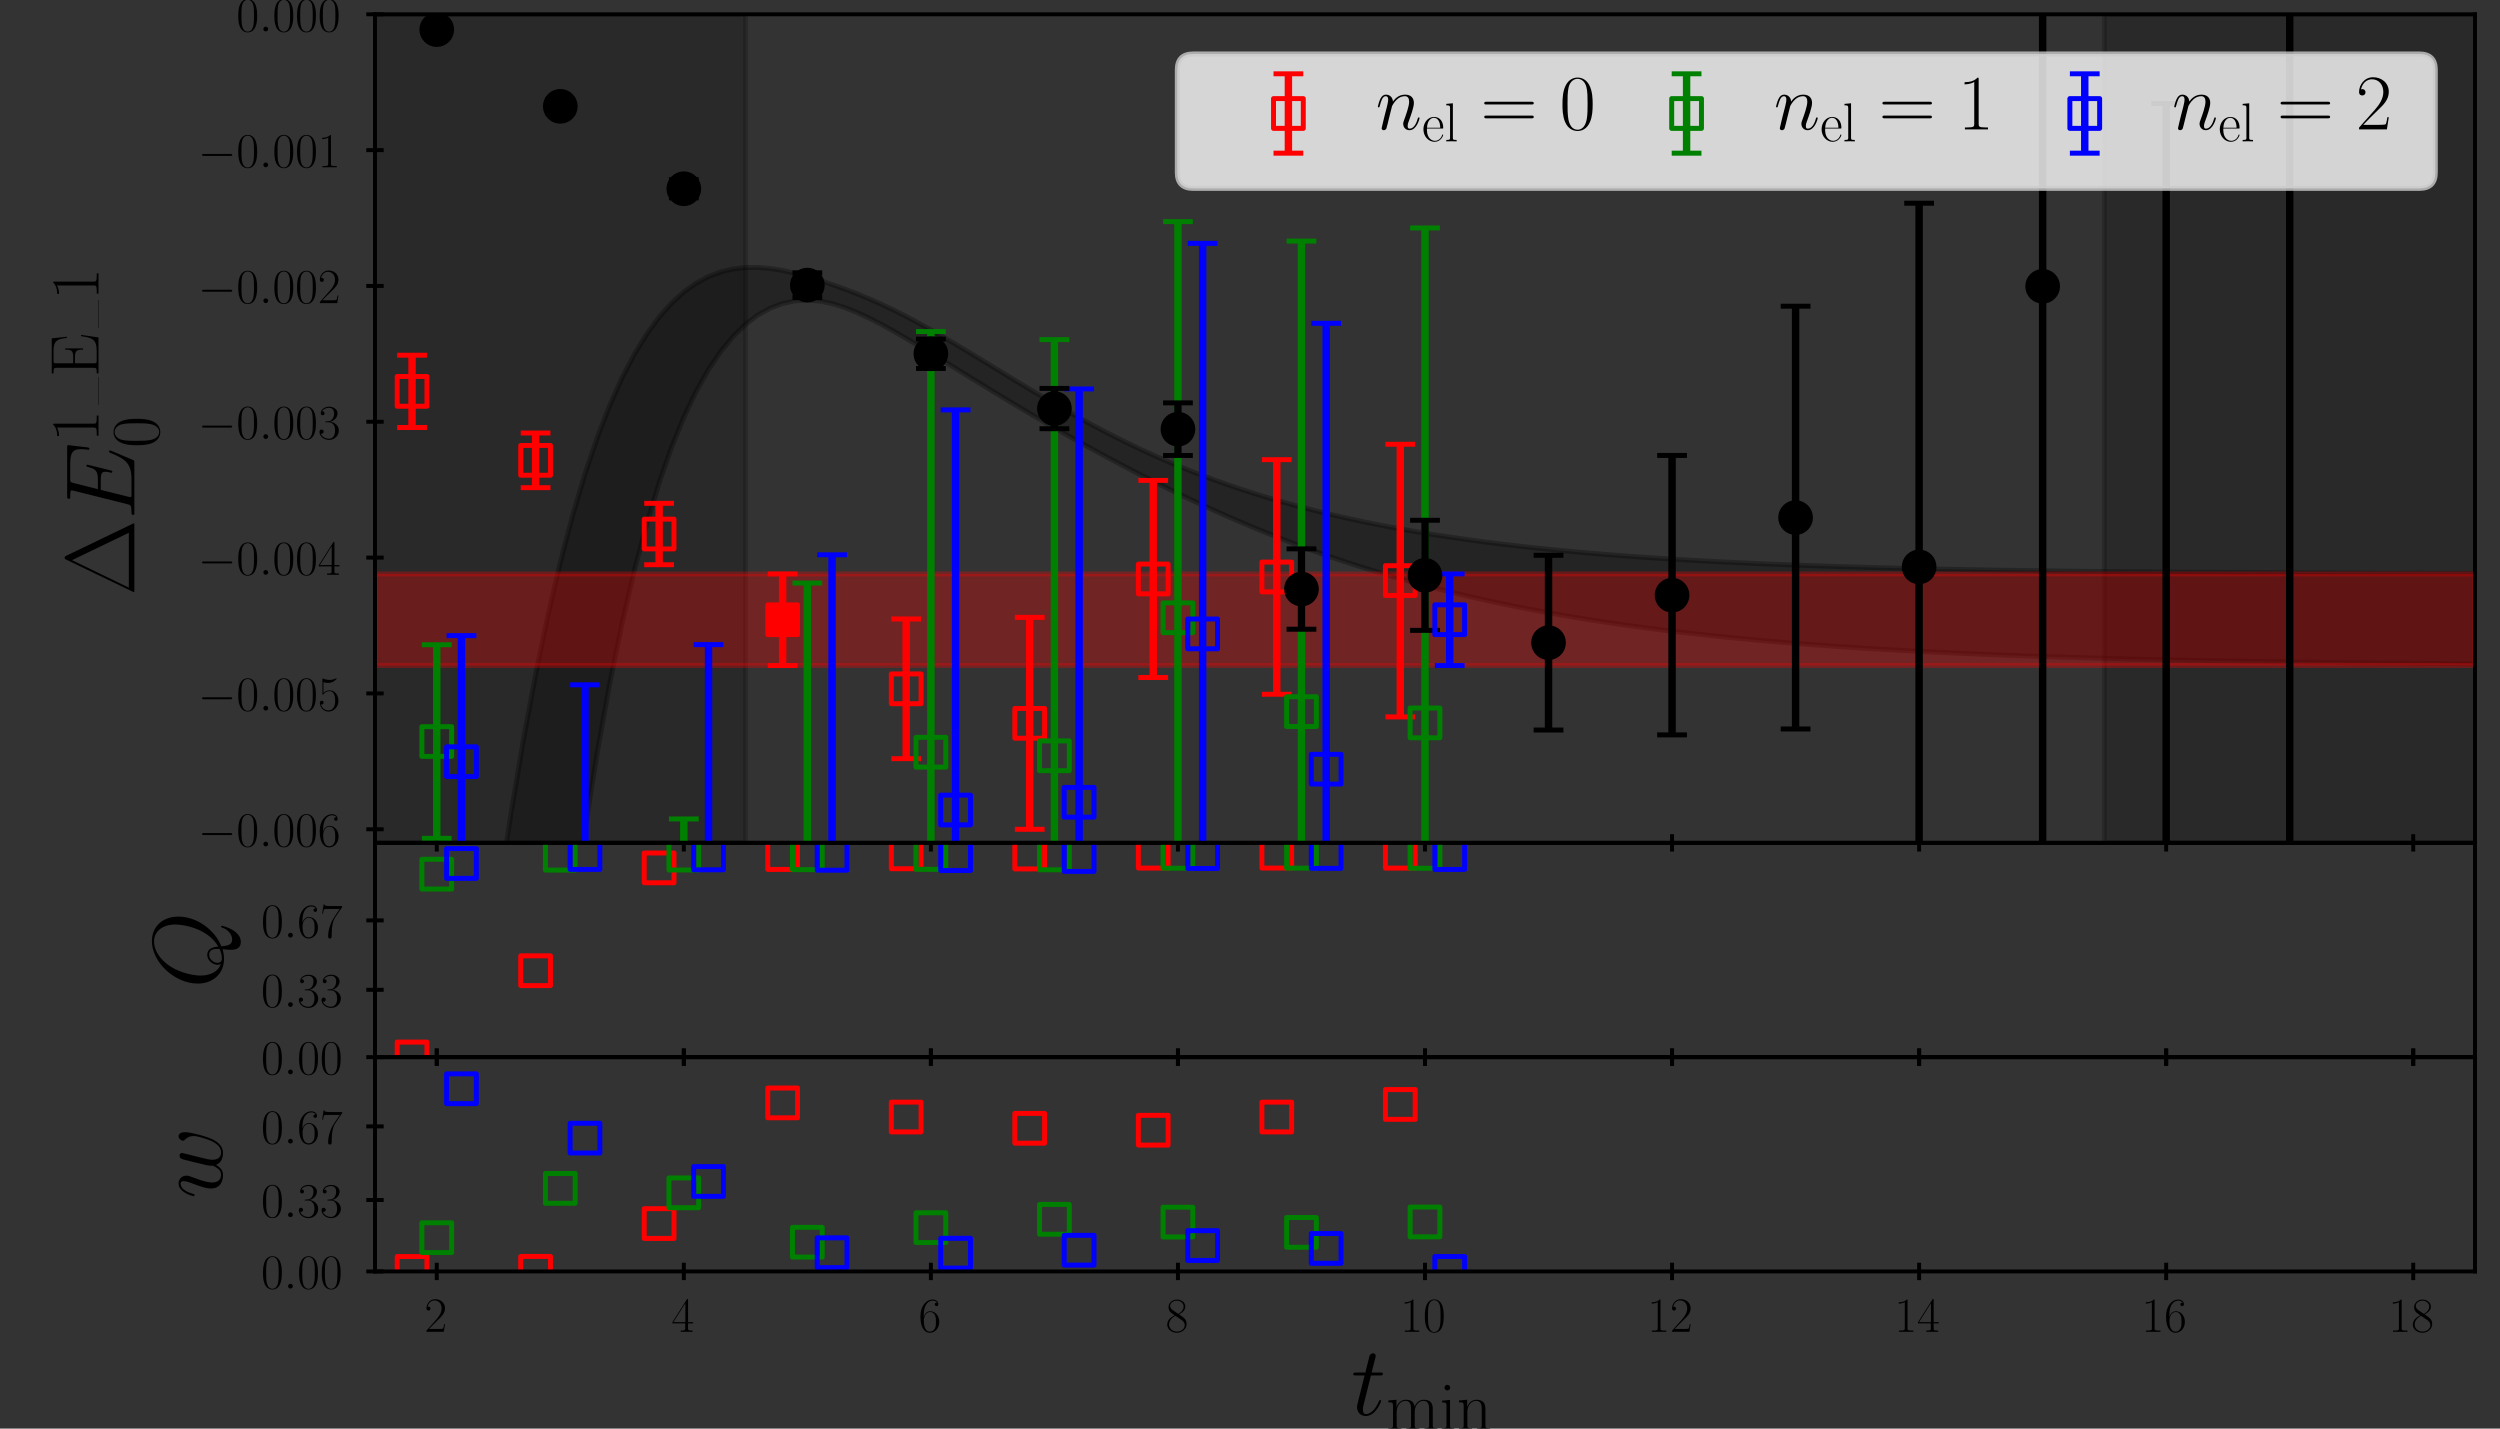 <?xml version="1.0" encoding="utf-8" standalone="no"?>
<!DOCTYPE svg PUBLIC "-//W3C//DTD SVG 1.1//EN"
  "http://www.w3.org/Graphics/SVG/1.1/DTD/svg11.dtd">
<!-- Created with matplotlib (http://matplotlib.org/) -->
<svg height="288pt" version="1.1" viewBox="0 0 504 288" width="504pt" xmlns="http://www.w3.org/2000/svg" xmlns:xlink="http://www.w3.org/1999/xlink">
 <rect x="0" y="0" width="504" height="288" fill="#333333" stroke="none"/>
 <defs>
  <style type="text/css">
*{stroke-linecap:butt;stroke-linejoin:round;}
  </style>
 </defs>
 <g id="figure_1">
  <g id="patch_1">
   <path d="M 0 288 
L 504 288 
L 504 0 
L 0 0 
z
" style="fill:none;"/>
  </g>
  <g id="axes_1">
   <g id="patch_2">
    <path d="M 75.6 169.92 
L 498.96 169.92 
L 498.96 2.88 
L 75.6 2.88 
z
" style="fill:none;"/>
   </g>
   <g id="PolyCollection_1">
    <path clip-path="url(#pd27700e2bc)" d="M 38.245 1483.001 
L 38.245 2898.289 
L 40.735 2709.091 
L 43.225 2528.058 
L 45.716 2355.232 
L 48.206 2190.613 
L 50.696 2034.163 
L 53.187 1885.808 
L 55.677 1745.442 
L 58.168 1612.926 
L 60.658 1488.095 
L 63.148 1370.76 
L 65.639 1260.707 
L 68.129 1157.706 
L 70.619 1061.512 
L 73.11 971.863 
L 75.6 888.493 
L 78.09 811.123 
L 80.581 739.472 
L 83.071 673.258 
L 85.561 612.195 
L 88.052 556.001 
L 90.542 504.397 
L 93.032 457.11 
L 95.523 413.871 
L 98.013 374.42 
L 100.504 338.506 
L 102.994 305.886 
L 105.484 276.328 
L 107.975 249.608 
L 110.465 225.517 
L 112.955 203.851 
L 115.446 184.423 
L 117.936 167.052 
L 120.426 151.57 
L 122.917 137.82 
L 125.407 125.654 
L 127.897 114.936 
L 130.388 105.536 
L 132.878 97.337 
L 135.368 90.23 
L 137.859 84.112 
L 140.349 78.892 
L 142.84 74.483 
L 145.33 70.807 
L 147.82 67.794 
L 150.311 65.379 
L 152.801 63.505 
L 155.291 62.12 
L 157.782 61.182 
L 160.272 60.651 
L 162.762 60.498 
L 165.253 60.693 
L 167.743 61.2 
L 170.233 61.976 
L 172.724 62.969 
L 175.214 64.127 
L 177.704 65.407 
L 180.195 66.776 
L 182.685 68.209 
L 185.176 69.687 
L 187.666 71.195 
L 190.156 72.721 
L 192.647 74.257 
L 195.137 75.796 
L 197.627 77.33 
L 200.118 78.856 
L 202.608 80.37 
L 205.098 81.868 
L 207.589 83.349 
L 210.079 84.811 
L 212.569 86.253 
L 215.06 87.674 
L 217.55 89.075 
L 220.04 90.453 
L 222.531 91.81 
L 225.021 93.145 
L 227.512 94.457 
L 230.002 95.747 
L 232.492 97.013 
L 234.983 98.255 
L 237.473 99.473 
L 239.963 100.665 
L 242.454 101.831 
L 244.944 102.969 
L 247.434 104.081 
L 249.925 105.164 
L 252.415 106.219 
L 254.905 107.246 
L 257.396 108.243 
L 259.886 109.212 
L 262.376 110.152 
L 264.867 111.063 
L 267.357 111.946 
L 269.848 112.801 
L 272.338 113.628 
L 274.828 114.428 
L 277.319 115.201 
L 279.809 115.947 
L 282.299 116.668 
L 284.79 117.364 
L 287.28 118.035 
L 289.77 118.682 
L 292.261 119.306 
L 294.751 119.907 
L 297.241 120.486 
L 299.732 121.043 
L 302.222 121.58 
L 304.712 122.096 
L 307.203 122.593 
L 309.693 123.07 
L 312.184 123.53 
L 314.674 123.972 
L 317.164 124.396 
L 319.655 124.804 
L 322.145 125.196 
L 324.635 125.572 
L 327.126 125.934 
L 329.616 126.281 
L 332.106 126.614 
L 334.597 126.934 
L 337.087 127.241 
L 339.577 127.535 
L 342.068 127.818 
L 344.558 128.089 
L 347.048 128.349 
L 349.539 128.598 
L 352.029 128.837 
L 354.52 129.067 
L 357.01 129.286 
L 359.5 129.497 
L 361.991 129.699 
L 364.481 129.892 
L 366.971 130.078 
L 369.462 130.255 
L 371.952 130.425 
L 374.442 130.588 
L 376.933 130.744 
L 379.423 130.894 
L 381.913 131.037 
L 384.404 131.174 
L 386.894 131.305 
L 389.384 131.431 
L 391.875 131.551 
L 394.365 131.666 
L 396.856 131.776 
L 399.346 131.882 
L 401.836 131.983 
L 404.327 132.079 
L 406.817 132.172 
L 409.307 132.26 
L 411.798 132.345 
L 414.288 132.426 
L 416.778 132.503 
L 419.269 132.577 
L 421.759 132.648 
L 424.249 132.716 
L 426.74 132.781 
L 429.23 132.843 
L 431.72 132.902 
L 434.211 132.959 
L 436.701 133.013 
L 439.192 133.065 
L 441.682 133.114 
L 444.172 133.161 
L 446.663 133.207 
L 449.153 133.25 
L 451.643 133.291 
L 454.134 133.331 
L 456.624 133.369 
L 459.114 133.405 
L 461.605 133.439 
L 464.095 133.472 
L 466.585 133.504 
L 469.076 133.534 
L 471.566 133.563 
L 474.056 133.59 
L 476.547 133.616 
L 479.037 133.641 
L 481.528 133.665 
L 484.018 133.688 
L 486.508 133.71 
L 488.999 133.731 
L 491.489 133.751 
L 493.979 133.77 
L 496.47 133.788 
L 498.96 133.806 
L 501.45 133.822 
L 503.941 133.838 
L 506.431 133.853 
L 508.921 133.868 
L 511.412 -4095.31 
L 513.902 -3909.391 
L 516.392 -3735.511 
L 518.883 -3573.156 
L 521.373 -3421.816 
L 523.864 -3280.984 
L 526.354 -3150.161 
L 528.844 -3028.853 
L 531.335 -2916.575 
L 533.825 -2812.851 
L 533.825 -3999.198 
L 533.825 -3999.198 
L 531.335 -4208.27 
L 528.844 -4434.279 
L 526.354 -4678.058 
L 523.864 -4940.441 
L 521.373 -5222.254 
L 518.883 -5524.315 
L 516.392 -5847.427 
L 513.902 -6192.375 
L 511.412 -6559.921 
L 508.921 115.624 
L 506.431 115.62 
L 503.941 115.615 
L 501.45 115.61 
L 498.96 115.605 
L 496.47 115.6 
L 493.979 115.594 
L 491.489 115.588 
L 488.999 115.582 
L 486.508 115.575 
L 484.018 115.568 
L 481.528 115.561 
L 479.037 115.553 
L 476.547 115.544 
L 474.056 115.536 
L 471.566 115.526 
L 469.076 115.517 
L 466.585 115.507 
L 464.095 115.496 
L 461.605 115.484 
L 459.114 115.472 
L 456.624 115.46 
L 454.134 115.447 
L 451.643 115.433 
L 449.153 115.418 
L 446.663 115.402 
L 444.172 115.386 
L 441.682 115.369 
L 439.192 115.351 
L 436.701 115.331 
L 434.211 115.311 
L 431.72 115.29 
L 429.23 115.268 
L 426.74 115.244 
L 424.249 115.219 
L 421.759 115.193 
L 419.269 115.166 
L 416.778 115.136 
L 414.288 115.106 
L 411.798 115.074 
L 409.307 115.04 
L 406.817 115.004 
L 404.327 114.967 
L 401.836 114.927 
L 399.346 114.885 
L 396.856 114.841 
L 394.365 114.795 
L 391.875 114.747 
L 389.384 114.695 
L 386.894 114.641 
L 384.404 114.585 
L 381.913 114.525 
L 379.423 114.462 
L 376.933 114.396 
L 374.442 114.326 
L 371.952 114.253 
L 369.462 114.176 
L 366.971 114.094 
L 364.481 114.009 
L 361.991 113.919 
L 359.5 113.824 
L 357.01 113.725 
L 354.52 113.62 
L 352.029 113.51 
L 349.539 113.394 
L 347.048 113.272 
L 344.558 113.144 
L 342.068 113.009 
L 339.577 112.867 
L 337.087 112.718 
L 334.597 112.561 
L 332.106 112.397 
L 329.616 112.223 
L 327.126 112.041 
L 324.635 111.85 
L 322.145 111.648 
L 319.655 111.437 
L 317.164 111.214 
L 314.674 110.981 
L 312.184 110.735 
L 309.693 110.477 
L 307.203 110.206 
L 304.712 109.922 
L 302.222 109.623 
L 299.732 109.309 
L 297.241 108.98 
L 294.751 108.634 
L 292.261 108.271 
L 289.77 107.89 
L 287.28 107.49 
L 284.79 107.07 
L 282.299 106.63 
L 279.809 106.168 
L 277.319 105.684 
L 274.828 105.176 
L 272.338 104.643 
L 269.848 104.085 
L 267.357 103.5 
L 264.867 102.886 
L 262.376 102.244 
L 259.886 101.571 
L 257.396 100.865 
L 254.905 100.127 
L 252.415 99.354 
L 249.925 98.545 
L 247.434 97.698 
L 244.944 96.813 
L 242.454 95.887 
L 239.963 94.92 
L 237.473 93.909 
L 234.983 92.855 
L 232.492 91.757 
L 230.002 90.613 
L 227.512 89.424 
L 225.021 88.19 
L 222.531 86.913 
L 220.04 85.594 
L 217.55 84.235 
L 215.06 82.839 
L 212.569 81.41 
L 210.079 79.951 
L 207.589 78.469 
L 205.098 76.967 
L 202.608 75.452 
L 200.118 73.931 
L 197.627 72.411 
L 195.137 70.9 
L 192.647 69.406 
L 190.156 67.939 
L 187.666 66.508 
L 185.176 65.123 
L 182.685 63.794 
L 180.195 62.532 
L 177.704 61.344 
L 175.214 60.235 
L 172.724 59.207 
L 170.233 58.253 
L 167.743 57.364 
L 165.253 56.533 
L 162.762 55.768 
L 160.272 55.09 
L 157.782 54.532 
L 155.291 54.128 
L 152.801 53.917 
L 150.311 53.936 
L 147.82 54.223 
L 145.33 54.818 
L 142.84 55.761 
L 140.349 57.097 
L 137.859 58.872 
L 135.368 61.135 
L 132.878 63.94 
L 130.388 67.343 
L 127.897 71.403 
L 125.407 76.184 
L 122.917 81.753 
L 120.426 88.183 
L 117.936 95.548 
L 115.446 103.929 
L 112.955 113.41 
L 110.465 124.078 
L 107.975 136.028 
L 105.484 149.357 
L 102.994 164.165 
L 100.504 180.561 
L 98.013 198.653 
L 95.523 218.557 
L 93.032 240.392 
L 90.542 264.281 
L 88.052 290.351 
L 85.561 318.733 
L 83.071 349.56 
L 80.581 382.969 
L 78.09 419.101 
L 75.6 458.096 
L 73.11 500.098 
L 70.619 545.253 
L 68.129 593.707 
L 65.639 645.603 
L 63.148 701.089 
L 60.658 760.306 
L 58.168 823.397 
L 55.677 890.499 
L 53.187 961.747 
L 50.696 1037.268 
L 48.206 1117.186 
L 45.716 1201.616 
L 43.225 1290.666 
L 40.735 1384.432 
L 38.245 1483.001 
z
" style="fill-opacity:0.3;stroke:#000000;stroke-opacity:0.3;"/>
   </g>
   <g id="patch_3">
    <path clip-path="url(#pd27700e2bc)" d="M 38.245 169.92 
L 38.245 2.88 
L 150.311 2.88 
L 150.311 169.92 
z
" style="opacity:0.2;stroke:#000000;stroke-linejoin:miter;"/>
   </g>
   <g id="patch_4">
    <path clip-path="url(#pd27700e2bc)" d="M 424.249 169.92 
L 424.249 2.88 
L 536.315 2.88 
L 536.315 169.92 
z
" style="opacity:0.2;stroke:#000000;stroke-linejoin:miter;"/>
   </g>
   <g id="patch_5">
    <path clip-path="url(#pd27700e2bc)" d="M 75.6 134.17 
L 75.6 115.704 
L 498.96 115.704 
L 498.96 134.17 
z
" style="fill:#ff0000;opacity:0.3;stroke:#ff0000;stroke-linejoin:miter;"/>
   </g>
   <g id="matplotlib.axis_1">
    <g id="xtick_1">
     <g id="line2d_1">
      <defs>
       <path d="M 0 1.75 
L 0 -1.75 
" id="mf33fb55a4a" style="stroke:#000000;stroke-width:0.8;"/>
      </defs>
      <g>
       <use style="stroke:#000000;stroke-width:0.8;" x="88.052" xlink:href="#mf33fb55a4a" y="169.92"/>
      </g>
     </g>
    </g>
    <g id="xtick_2">
     <g id="line2d_2">
      <g>
       <use style="stroke:#000000;stroke-width:0.8;" x="137.859" xlink:href="#mf33fb55a4a" y="169.92"/>
      </g>
     </g>
    </g>
    <g id="xtick_3">
     <g id="line2d_3">
      <g>
       <use style="stroke:#000000;stroke-width:0.8;" x="187.666" xlink:href="#mf33fb55a4a" y="169.92"/>
      </g>
     </g>
    </g>
    <g id="xtick_4">
     <g id="line2d_4">
      <g>
       <use style="stroke:#000000;stroke-width:0.8;" x="237.473" xlink:href="#mf33fb55a4a" y="169.92"/>
      </g>
     </g>
    </g>
    <g id="xtick_5">
     <g id="line2d_5">
      <g>
       <use style="stroke:#000000;stroke-width:0.8;" x="287.28" xlink:href="#mf33fb55a4a" y="169.92"/>
      </g>
     </g>
    </g>
    <g id="xtick_6">
     <g id="line2d_6">
      <g>
       <use style="stroke:#000000;stroke-width:0.8;" x="337.087" xlink:href="#mf33fb55a4a" y="169.92"/>
      </g>
     </g>
    </g>
    <g id="xtick_7">
     <g id="line2d_7">
      <g>
       <use style="stroke:#000000;stroke-width:0.8;" x="386.894" xlink:href="#mf33fb55a4a" y="169.92"/>
      </g>
     </g>
    </g>
    <g id="xtick_8">
     <g id="line2d_8">
      <g>
       <use style="stroke:#000000;stroke-width:0.8;" x="436.701" xlink:href="#mf33fb55a4a" y="169.92"/>
      </g>
     </g>
    </g>
    <g id="xtick_9">
     <g id="line2d_9">
      <g>
       <use style="stroke:#000000;stroke-width:0.8;" x="486.508" xlink:href="#mf33fb55a4a" y="169.92"/>
      </g>
     </g>
    </g>
   </g>
   <g id="matplotlib.axis_2">
    <g id="ytick_1">
     <g id="line2d_10">
      <defs>
       <path d="M 1.75 0 
L -1.75 -0 
" id="me577d2943b" style="stroke:#000000;stroke-width:0.8;"/>
      </defs>
      <g>
       <use style="stroke:#000000;stroke-width:0.8;" x="75.6" xlink:href="#me577d2943b" y="167.182"/>
      </g>
     </g>
     <g id="text_1">
      <!-- $-0.006$ -->
      <defs>
       <path d="M 65.906 23 
C 67.594 23 69.406 23 69.406 25 
C 69.406 27 67.594 27 65.906 27 
L 11.797 27 
C 10.094 27 8.297 27 8.297 25 
C 8.297 23 10.094 23 11.797 23 
z
" id="CMSY10-0"/>
       <path d="M 42 31.641 
C 42 37.75 41.906 48.125 37.703 56.109 
C 34 63.109 28.094 65.594 22.906 65.594 
C 18.094 65.594 12 63.406 8.203 56.203 
C 4.203 48.719 3.797 39.438 3.797 31.641 
C 3.797 25.953 3.906 17.281 7 9.672 
C 11.297 -0.609 19 -2 22.906 -2 
C 27.5 -2 34.5 -0.109 38.594 9.375 
C 41.594 16.281 42 24.359 42 31.641 
z
M 22.906 -0.406 
C 16.5 -0.406 12.703 5.078 11.297 12.688 
C 10.203 18.562 10.203 27.156 10.203 32.75 
C 10.203 40.438 10.203 46.828 11.5 52.922 
C 13.406 61.391 19 64 22.906 64 
C 27 64 32.297 61.297 34.203 53.125 
C 35.5 47.438 35.594 40.734 35.594 32.75 
C 35.594 26.25 35.594 18.266 34.406 12.375 
C 32.297 1.484 26.406 -0.406 22.906 -0.406 
z
" id="CMR17-48"/>
       <path d="M 18.406 4.797 
C 18.406 7.688 16 9.672 13.594 9.672 
C 10.703 9.672 8.703 7.281 8.703 4.891 
C 8.703 2 11.094 0 13.5 0 
C 16.406 0 18.406 2.391 18.406 4.797 
z
" id="CMMI12-58"/>
       <path d="M 10.594 34 
C 10.594 57.656 21.797 63 28.297 63 
C 30.406 63 35.5 62.641 37.5 59 
C 35.906 59 32.906 59 32.906 55.516 
C 32.906 52.828 35.094 51.922 36.5 51.922 
C 37.406 51.922 40.094 52.312 40.094 55.625 
C 40.094 61.781 35.094 65.297 28.203 65.297 
C 16.297 65.297 3.797 52.969 3.797 31 
C 3.797 3.953 15.094 -2 23.094 -2 
C 32.797 -2 42 6.672 42 20.047 
C 42 32.516 33.906 41.594 23.703 41.594 
C 17.594 41.594 13.094 37.609 10.594 30.625 
z
M 23.094 0.391 
C 10.797 0.391 10.797 18.75 10.797 22.438 
C 10.797 29.625 14.203 40 23.5 40 
C 25.203 40 30.094 40 33.406 33.125 
C 35.203 29.219 35.203 25.141 35.203 20.141 
C 35.203 14.75 35.203 10.781 33.094 6.781 
C 30.906 2.672 27.703 0.391 23.094 0.391 
z
" id="CMR17-54"/>
      </defs>
      <g transform="translate(39.909 170.641)scale(0.1 -0.1)">
       <use transform="scale(0.996)" xlink:href="#CMSY10-0"/>
       <use transform="translate(77.487 0)scale(0.996)" xlink:href="#CMR17-48"/>
       <use transform="translate(123.178 0)scale(0.996)" xlink:href="#CMMI12-58"/>
       <use transform="translate(150.275 0)scale(0.996)" xlink:href="#CMR17-48"/>
       <use transform="translate(195.966 0)scale(0.996)" xlink:href="#CMR17-48"/>
       <use transform="translate(241.656 0)scale(0.996)" xlink:href="#CMR17-54"/>
      </g>
     </g>
    </g>
    <g id="ytick_2">
     <g id="line2d_11">
      <g>
       <use style="stroke:#000000;stroke-width:0.8;" x="75.6" xlink:href="#me577d2943b" y="139.798"/>
      </g>
     </g>
     <g id="text_2">
      <!-- $-0.005$ -->
      <defs>
       <path d="M 11.406 57.688 
C 12.406 57.281 16.5 56 20.703 56 
C 30 56 35.094 61.109 38 64.062 
C 38 64.953 38 65.5 37.406 65.5 
C 37.297 65.5 37.094 65.5 36.297 65.047 
C 32.797 63.406 28.703 62.078 23.703 62.078 
C 20.703 62.078 16.203 62.484 11.297 64.672 
C 10.203 65.172 10 65.172 9.906 65.172 
C 9.406 65.172 9.297 65.062 9.297 63.078 
L 9.297 34.422 
C 9.297 32.641 9.297 32.141 10.297 32.141 
C 10.797 32.141 11 32.344 11.5 33.031 
C 14.703 37.516 19.094 39.406 24.094 39.406 
C 27.594 39.406 35.094 37.219 35.094 20.141 
C 35.094 16.953 35.094 11.172 32.094 6.578 
C 29.594 2.484 25.703 0.391 21.406 0.391 
C 14.797 0.391 8.094 5 6.297 12.719 
C 6.703 12.609 7.5 12.422 7.906 12.422 
C 9.203 12.422 11.703 13.125 11.703 16.219 
C 11.703 18.906 9.797 20 7.906 20 
C 5.594 20 4.094 18.594 4.094 15.797 
C 4.094 7.094 11 -2 21.594 -2 
C 31.906 -2 41.703 6.875 41.703 19.75 
C 41.703 31.719 33.906 41 24.203 41 
C 19.094 41 14.797 39.109 11.406 35.531 
z
" id="CMR17-53"/>
      </defs>
      <g transform="translate(39.909 143.257)scale(0.1 -0.1)">
       <use transform="scale(0.996)" xlink:href="#CMSY10-0"/>
       <use transform="translate(77.487 0)scale(0.996)" xlink:href="#CMR17-48"/>
       <use transform="translate(123.178 0)scale(0.996)" xlink:href="#CMMI12-58"/>
       <use transform="translate(150.275 0)scale(0.996)" xlink:href="#CMR17-48"/>
       <use transform="translate(195.966 0)scale(0.996)" xlink:href="#CMR17-48"/>
       <use transform="translate(241.656 0)scale(0.996)" xlink:href="#CMR17-53"/>
      </g>
     </g>
    </g>
    <g id="ytick_3">
     <g id="line2d_12">
      <g>
       <use style="stroke:#000000;stroke-width:0.8;" x="75.6" xlink:href="#me577d2943b" y="112.414"/>
      </g>
     </g>
     <g id="text_3">
      <!-- $-0.004$ -->
      <defs>
       <path d="M 33.594 64.406 
C 33.594 66.5 33.5 66.5 31.703 66.5 
L 2 19.594 
L 2 17 
L 27.797 17 
L 27.797 7.141 
C 27.797 3.5 27.594 2.5 20.594 2.5 
L 18.703 2.5 
L 18.703 0 
C 21.906 0 27.297 0 30.703 0 
C 34.094 0 39.5 0 42.703 0 
L 42.703 2.5 
L 40.797 2.5 
C 33.797 2.5 33.594 3.5 33.594 7.141 
L 33.594 17 
L 43.797 17 
L 43.797 19.594 
L 33.594 19.594 
z
M 28.094 57.859 
L 28.094 19.594 
L 4 19.594 
z
" id="CMR17-52"/>
      </defs>
      <g transform="translate(39.909 115.874)scale(0.1 -0.1)">
       <use transform="scale(0.996)" xlink:href="#CMSY10-0"/>
       <use transform="translate(77.487 0)scale(0.996)" xlink:href="#CMR17-48"/>
       <use transform="translate(123.178 0)scale(0.996)" xlink:href="#CMMI12-58"/>
       <use transform="translate(150.275 0)scale(0.996)" xlink:href="#CMR17-48"/>
       <use transform="translate(195.966 0)scale(0.996)" xlink:href="#CMR17-48"/>
       <use transform="translate(241.656 0)scale(0.996)" xlink:href="#CMR17-52"/>
      </g>
     </g>
    </g>
    <g id="ytick_4">
     <g id="line2d_13">
      <g>
       <use style="stroke:#000000;stroke-width:0.8;" x="75.6" xlink:href="#me577d2943b" y="85.031"/>
      </g>
     </g>
     <g id="text_4">
      <!-- $-0.003$ -->
      <defs>
       <path d="M 22.094 33.703 
C 31 33.703 34.906 25.969 34.906 17.031 
C 34.906 5 28.5 0.391 22.703 0.391 
C 17.406 0.391 8.797 3.031 6.094 10.828 
C 6.594 10.625 7.094 10.625 7.594 10.625 
C 10 10.625 11.797 12.219 11.797 14.812 
C 11.797 17.703 9.594 19 7.594 19 
C 5.906 19 3.297 18.203 3.297 14.469 
C 3.297 5.234 12.297 -2 22.906 -2 
C 34 -2 42.5 6.719 42.5 16.953 
C 42.5 26.672 34.5 33.703 25 34.797 
C 32.594 36.375 39.906 43.062 39.906 52.016 
C 39.906 59.688 32 65.297 23 65.297 
C 13.906 65.297 5.906 59.828 5.906 52.016 
C 5.906 48.594 8.5 48 9.797 48 
C 11.906 48 13.703 49.297 13.703 51.891 
C 13.703 54.469 11.906 55.766 9.797 55.766 
C 9.406 55.766 8.906 55.766 8.5 55.578 
C 11.406 61.859 19.297 63 22.797 63 
C 26.297 63 32.906 61.328 32.906 51.875 
C 32.906 49.109 32.5 44.188 29.094 39.844 
C 26.094 36 22.703 36 19.406 35.688 
C 18.906 35.688 16.594 35.453 16.203 35.453 
C 15.5 35.359 15.094 35.266 15.094 34.5 
C 15.094 33.797 15.203 33.703 17.203 33.703 
z
" id="CMR17-51"/>
      </defs>
      <g transform="translate(39.909 88.49)scale(0.1 -0.1)">
       <use transform="scale(0.996)" xlink:href="#CMSY10-0"/>
       <use transform="translate(77.487 0)scale(0.996)" xlink:href="#CMR17-48"/>
       <use transform="translate(123.178 0)scale(0.996)" xlink:href="#CMMI12-58"/>
       <use transform="translate(150.275 0)scale(0.996)" xlink:href="#CMR17-48"/>
       <use transform="translate(195.966 0)scale(0.996)" xlink:href="#CMR17-48"/>
       <use transform="translate(241.656 0)scale(0.996)" xlink:href="#CMR17-51"/>
      </g>
     </g>
    </g>
    <g id="ytick_5">
     <g id="line2d_14">
      <g>
       <use style="stroke:#000000;stroke-width:0.8;" x="75.6" xlink:href="#me577d2943b" y="57.647"/>
      </g>
     </g>
     <g id="text_5">
      <!-- $-0.002$ -->
      <defs>
       <path d="M 41.703 15.453 
L 39.906 15.453 
C 38.906 8.375 38.094 7.172 37.703 6.562 
C 37.203 5.766 30 5.766 28.594 5.766 
L 9.406 5.766 
C 13 9.672 20 16.75 28.5 24.953 
C 34.594 30.734 41.703 37.531 41.703 47.422 
C 41.703 59.219 32.297 66 21.797 66 
C 10.797 66 4.094 56.312 4.094 47.344 
C 4.094 43.438 7 42.938 8.203 42.938 
C 9.203 42.938 12.203 43.547 12.203 47.031 
C 12.203 50.109 9.594 51 8.203 51 
C 7.594 51 7 50.906 6.594 50.703 
C 8.5 59.219 14.297 63.406 20.406 63.406 
C 29.094 63.406 34.797 56.516 34.797 47.422 
C 34.797 38.734 29.703 31.25 24 24.75 
L 4.094 2.281 
L 4.094 0 
L 39.297 0 
z
" id="CMR17-50"/>
      </defs>
      <g transform="translate(39.909 61.106)scale(0.1 -0.1)">
       <use transform="scale(0.996)" xlink:href="#CMSY10-0"/>
       <use transform="translate(77.487 0)scale(0.996)" xlink:href="#CMR17-48"/>
       <use transform="translate(123.178 0)scale(0.996)" xlink:href="#CMMI12-58"/>
       <use transform="translate(150.275 0)scale(0.996)" xlink:href="#CMR17-48"/>
       <use transform="translate(195.966 0)scale(0.996)" xlink:href="#CMR17-48"/>
       <use transform="translate(241.656 0)scale(0.996)" xlink:href="#CMR17-50"/>
      </g>
     </g>
    </g>
    <g id="ytick_6">
     <g id="line2d_15">
      <g>
       <use style="stroke:#000000;stroke-width:0.8;" x="75.6" xlink:href="#me577d2943b" y="30.264"/>
      </g>
     </g>
     <g id="text_6">
      <!-- $-0.001$ -->
      <defs>
       <path d="M 26.594 63.406 
C 26.594 65.5 26.5 65.5 25.094 65.5 
C 21.203 61.188 15.297 59.797 9.703 59.797 
C 9.406 59.797 8.906 59.797 8.797 59.5 
C 8.703 59.297 8.703 59.094 8.703 57 
C 11.797 57 17 57.594 21 59.984 
L 21 7.203 
C 21 3.688 20.797 2.5 12.203 2.5 
L 9.203 2.5 
L 9.203 0 
C 14 0 19 0 23.797 0 
C 28.594 0 33.594 0 38.406 0 
L 38.406 2.5 
L 35.406 2.5 
C 26.797 2.5 26.594 3.594 26.594 7.156 
z
" id="CMR17-49"/>
      </defs>
      <g transform="translate(39.909 33.723)scale(0.1 -0.1)">
       <use transform="scale(0.996)" xlink:href="#CMSY10-0"/>
       <use transform="translate(77.487 0)scale(0.996)" xlink:href="#CMR17-48"/>
       <use transform="translate(123.178 0)scale(0.996)" xlink:href="#CMMI12-58"/>
       <use transform="translate(150.275 0)scale(0.996)" xlink:href="#CMR17-48"/>
       <use transform="translate(195.966 0)scale(0.996)" xlink:href="#CMR17-48"/>
       <use transform="translate(241.656 0)scale(0.996)" xlink:href="#CMR17-49"/>
      </g>
     </g>
    </g>
    <g id="ytick_7">
     <g id="line2d_16">
      <g>
       <use style="stroke:#000000;stroke-width:0.8;" x="75.6" xlink:href="#me577d2943b" y="2.88"/>
      </g>
     </g>
     <g id="text_7">
      <!-- $0.000$ -->
      <g transform="translate(47.657 6.339)scale(0.1 -0.1)">
       <use transform="scale(0.996)" xlink:href="#CMR17-48"/>
       <use transform="translate(45.69 0)scale(0.996)" xlink:href="#CMMI12-58"/>
       <use transform="translate(72.788 0)scale(0.996)" xlink:href="#CMR17-48"/>
       <use transform="translate(118.478 0)scale(0.996)" xlink:href="#CMR17-48"/>
       <use transform="translate(164.169 0)scale(0.996)" xlink:href="#CMR17-48"/>
      </g>
     </g>
    </g>
    <g id="text_8">
     <!-- $\Delta E_0^{\rm 1\_E\_1}$ -->
     <defs>
      <path d="M 40.594 68.797 
C 39.797 70.5 39.406 70.5 38.594 70.5 
C 37.406 70.5 37.297 70.297 36.594 68.891 
L 4.203 1.703 
C 4.094 1.5 3.703 0.594 3.703 0.5 
C 3.703 0.094 3.797 0 5.594 0 
L 71.5 0 
C 73.297 0 73.406 0.094 73.406 0.5 
C 73.406 0.594 73 1.5 72.906 1.703 
z
M 36.094 63.094 
L 63.797 5.594 
L 8.297 5.594 
z
" id="CMR17-1"/>
      <path d="M 69.5 23.266 
C 69.594 23.562 69.906 24.281 69.906 24.672 
C 69.906 25.172 69.5 25.672 68.906 25.672 
C 68.5 25.672 68.297 25.578 68 25.266 
C 67.797 25.172 67.797 24.969 66.906 22.953 
C 61 8.906 56.703 2.891 40.703 2.891 
L 26.094 2.891 
C 24.703 2.891 24.5 2.891 23.906 3 
C 22.797 3.094 22.703 3.297 22.703 4.094 
C 22.703 4.797 22.906 5.391 23.094 6.297 
L 30 34 
L 39.906 34 
C 47.703 34 48.297 32.281 48.297 29.281 
C 48.297 28.281 48.297 27.375 47.594 24.375 
C 47.406 23.969 47.297 23.562 47.297 23.266 
C 47.297 22.562 47.797 22.266 48.406 22.266 
C 49.297 22.266 49.406 22.953 49.797 24.359 
L 55.5 47.531 
C 55.5 48.016 55.094 48.516 54.5 48.516 
C 53.594 48.516 53.5 48.125 53.094 46.719 
C 51.094 39.078 49.094 36.891 40.203 36.891 
L 30.703 36.891 
L 36.906 61.406 
C 37.797 64.906 38 64.906 42.094 64.906 
L 56.406 64.906 
C 68.703 64.906 71.203 61.609 71.203 54.031 
C 71.203 53.922 71.203 51.141 70.797 47.844 
C 70.703 47.438 70.594 46.844 70.594 46.641 
C 70.594 45.844 71.094 45.547 71.703 45.547 
C 72.406 45.547 72.797 45.953 73 47.734 
L 75.094 65.219 
C 75.094 65.547 75.297 66.609 75.297 66.828 
C 75.297 68 74.406 68 72.594 68 
L 23.797 68 
C 21.906 68 20.906 68 20.906 66.078 
C 20.906 64.906 21.594 64.906 23.297 64.906 
C 29.5 64.906 29.5 64.281 29.5 63.312 
C 29.5 62.812 29.406 62.406 29.094 61.312 
L 15.594 7.391 
C 14.703 3.891 14.5 2.891 7.5 2.891 
C 5.594 2.891 4.594 2.891 4.594 1.094 
C 4.594 0 5.203 0 7.203 0 
L 57.406 0 
C 59.594 0 59.703 0.094 60.406 1.719 
z
" id="CMMI12-69"/>
      <path d="M 60.703 25.234 
L 58.906 25.234 
C 56.703 10.562 55.406 2.594 37.797 2.594 
L 23.906 2.594 
C 19.906 2.594 19.703 3.078 19.703 6.469 
L 19.703 34 
L 29.094 34 
C 38.5 34 39.406 30.625 39.406 22.344 
L 41.203 22.344 
L 41.203 48.141 
L 39.406 48.141 
C 39.406 39.953 38.5 36.594 29.094 36.594 
L 19.703 36.594 
L 19.703 61.141 
C 19.703 64.5 19.906 65 23.906 65 
L 37.594 65 
C 53.094 65 54.906 58.891 56.297 45.766 
L 58.094 45.766 
L 55.703 67.578 
L 5.094 67.578 
L 5.094 65 
C 12 65 13.094 65 13.094 60.531 
L 13.094 7.047 
C 13.094 2.594 12 2.594 5.094 2.594 
L 5.094 0 
L 57.094 0 
z
" id="CMR17-69"/>
     </defs>
     <g transform="translate(32.033 120.117)rotate(-90)scale(0.2 -0.2)">
      <use transform="translate(0 24.74)scale(0.996)" xlink:href="#CMR17-1"/>
      <use transform="translate(76.92 24.74)scale(0.996)" xlink:href="#CMMI12-69"/>
      <use transform="translate(154.971 60.894)scale(0.697)" xlink:href="#CMR17-49"/>
      <use transform="translate(220.682 60.894)scale(0.697)" xlink:href="#CMR17-69"/>
      <use transform="translate(298.22 60.894)scale(0.697)" xlink:href="#CMR17-49"/>
      <use transform="translate(149.131 0)scale(0.697)" xlink:href="#CMR17-48"/>
      <path d="M 192.575 60.894 
L 220.682 60.894 
L 220.682 61.292 
L 192.575 61.292 
L 192.575 60.894 
z
"/>
      <path d="M 270.113 60.894 
L 298.22 60.894 
L 298.22 61.292 
L 270.113 61.292 
L 270.113 60.894 
z
"/>
     </g>
    </g>
   </g>
   <g id="LineCollection_1">
    <path clip-path="url(#pd27700e2bc)" d="M 83.071 86.183 
L 83.071 71.608 
" style="fill:none;stroke:#ff0000;stroke-width:1.5;"/>
   </g>
   <g id="LineCollection_2">
    <path clip-path="url(#pd27700e2bc)" d="M 88.052 169.005 
L 88.052 129.981 
" style="fill:none;stroke:#008000;stroke-width:1.5;"/>
   </g>
   <g id="LineCollection_3">
    <path clip-path="url(#pd27700e2bc)" d="M 93.032 178.977 
L 93.032 128.142 
" style="fill:none;stroke:#0000ff;stroke-width:1.5;"/>
   </g>
   <g id="LineCollection_4">
    <path clip-path="url(#pd27700e2bc)" d="M 107.975 98.315 
L 107.975 87.292 
" style="fill:none;stroke:#ff0000;stroke-width:1.5;"/>
   </g>
   <g id="LineCollection_5">
    <path clip-path="url(#pd27700e2bc)" d="M 112.955 289 
L 112.955 172.827 
" style="fill:none;stroke:#008000;stroke-width:1.5;"/>
   </g>
   <g id="LineCollection_6">
    <path clip-path="url(#pd27700e2bc)" d="M 117.936 258.124 
L 117.936 138.063 
" style="fill:none;stroke:#0000ff;stroke-width:1.5;"/>
   </g>
   <g id="LineCollection_7">
    <path clip-path="url(#pd27700e2bc)" d="M 132.878 113.853 
L 132.878 101.47 
" style="fill:none;stroke:#ff0000;stroke-width:1.5;"/>
   </g>
   <g id="LineCollection_8">
    <path clip-path="url(#pd27700e2bc)" d="M 137.859 288.451 
L 137.859 165.098 
" style="fill:none;stroke:#008000;stroke-width:1.5;"/>
   </g>
   <g id="LineCollection_9">
    <path clip-path="url(#pd27700e2bc)" d="M 142.84 261.066 
L 142.84 129.958 
" style="fill:none;stroke:#0000ff;stroke-width:1.5;"/>
   </g>
   <g id="LineCollection_10">
    <path clip-path="url(#pd27700e2bc)" d="M 157.782 134.17 
L 157.782 115.704 
" style="fill:none;stroke:#ff0000;stroke-width:1.5;"/>
   </g>
   <g id="LineCollection_11">
    <path clip-path="url(#pd27700e2bc)" d="M 162.762 261.981 
L 162.762 117.542 
" style="fill:none;stroke:#008000;stroke-width:1.5;"/>
   </g>
   <g id="LineCollection_12">
    <path clip-path="url(#pd27700e2bc)" d="M 167.743 256.649 
L 167.743 111.851 
" style="fill:none;stroke:#0000ff;stroke-width:1.5;"/>
   </g>
   <g id="LineCollection_13">
    <path clip-path="url(#pd27700e2bc)" d="M 182.685 152.946 
L 182.685 124.784 
" style="fill:none;stroke:#ff0000;stroke-width:1.5;"/>
   </g>
   <g id="LineCollection_14">
    <path clip-path="url(#pd27700e2bc)" d="M 187.666 236.464 
L 187.666 66.837 
" style="fill:none;stroke:#008000;stroke-width:1.5;"/>
   </g>
   <g id="LineCollection_15">
    <path clip-path="url(#pd27700e2bc)" d="M 192.647 243.964 
L 192.647 82.635 
" style="fill:none;stroke:#0000ff;stroke-width:1.5;"/>
   </g>
   <g id="LineCollection_16">
    <path clip-path="url(#pd27700e2bc)" d="M 207.589 167.185 
L 207.589 124.462 
" style="fill:none;stroke:#ff0000;stroke-width:1.5;"/>
   </g>
   <g id="LineCollection_17">
    <path clip-path="url(#pd27700e2bc)" d="M 212.569 236.27 
L 212.569 68.465 
" style="fill:none;stroke:#008000;stroke-width:1.5;"/>
   </g>
   <g id="LineCollection_18">
    <path clip-path="url(#pd27700e2bc)" d="M 217.55 245.066 
L 217.55 78.408 
" style="fill:none;stroke:#0000ff;stroke-width:1.5;"/>
   </g>
   <g id="LineCollection_19">
    <path clip-path="url(#pd27700e2bc)" d="M 232.492 136.584 
L 232.492 96.852 
" style="fill:none;stroke:#ff0000;stroke-width:1.5;"/>
   </g>
   <g id="LineCollection_20">
    <path clip-path="url(#pd27700e2bc)" d="M 237.473 204.402 
L 237.473 44.675 
" style="fill:none;stroke:#008000;stroke-width:1.5;"/>
   </g>
   <g id="LineCollection_21">
    <path clip-path="url(#pd27700e2bc)" d="M 242.454 206.52 
L 242.454 49.062 
" style="fill:none;stroke:#0000ff;stroke-width:1.5;"/>
   </g>
   <g id="LineCollection_22">
    <path clip-path="url(#pd27700e2bc)" d="M 257.396 139.962 
L 257.396 92.672 
" style="fill:none;stroke:#ff0000;stroke-width:1.5;"/>
   </g>
   <g id="LineCollection_23">
    <path clip-path="url(#pd27700e2bc)" d="M 262.376 238.319 
L 262.376 48.608 
" style="fill:none;stroke:#008000;stroke-width:1.5;"/>
   </g>
   <g id="LineCollection_24">
    <path clip-path="url(#pd27700e2bc)" d="M 267.357 244.966 
L 267.357 65.175 
" style="fill:none;stroke:#0000ff;stroke-width:1.5;"/>
   </g>
   <g id="LineCollection_25">
    <path clip-path="url(#pd27700e2bc)" d="M 282.299 144.525 
L 282.299 89.568 
" style="fill:none;stroke:#ff0000;stroke-width:1.5;"/>
   </g>
   <g id="LineCollection_26">
    <path clip-path="url(#pd27700e2bc)" d="M 287.28 245.52 
L 287.28 45.954 
" style="fill:none;stroke:#008000;stroke-width:1.5;"/>
   </g>
   <g id="LineCollection_27">
    <path clip-path="url(#pd27700e2bc)" d="M 292.261 134.17 
L 292.261 115.704 
" style="fill:none;stroke:#0000ff;stroke-width:1.5;"/>
   </g>
   <g id="LineCollection_28">
    <path clip-path="url(#pd27700e2bc)" d="M 88.052 7.07 
L 88.052 4.866 
" style="fill:none;stroke:#000000;stroke-width:1.5;"/>
    <path clip-path="url(#pd27700e2bc)" d="M 112.955 22.814 
L 112.955 20.058 
" style="fill:none;stroke:#000000;stroke-width:1.5;"/>
    <path clip-path="url(#pd27700e2bc)" d="M 137.859 39.885 
L 137.859 36.217 
" style="fill:none;stroke:#000000;stroke-width:1.5;"/>
    <path clip-path="url(#pd27700e2bc)" d="M 162.762 59.965 
L 162.762 54.993 
" style="fill:none;stroke:#000000;stroke-width:1.5;"/>
    <path clip-path="url(#pd27700e2bc)" d="M 187.666 74.286 
L 187.666 68.36 
" style="fill:none;stroke:#000000;stroke-width:1.5;"/>
    <path clip-path="url(#pd27700e2bc)" d="M 212.569 86.433 
L 212.569 78.302 
" style="fill:none;stroke:#000000;stroke-width:1.5;"/>
    <path clip-path="url(#pd27700e2bc)" d="M 237.473 91.825 
L 237.473 81.22 
" style="fill:none;stroke:#000000;stroke-width:1.5;"/>
    <path clip-path="url(#pd27700e2bc)" d="M 262.376 126.855 
L 262.376 110.651 
" style="fill:none;stroke:#000000;stroke-width:1.5;"/>
    <path clip-path="url(#pd27700e2bc)" d="M 287.28 127.08 
L 287.28 104.888 
" style="fill:none;stroke:#000000;stroke-width:1.5;"/>
    <path clip-path="url(#pd27700e2bc)" d="M 312.184 147.175 
L 312.184 111.95 
" style="fill:none;stroke:#000000;stroke-width:1.5;"/>
    <path clip-path="url(#pd27700e2bc)" d="M 337.087 148.158 
L 337.087 91.817 
" style="fill:none;stroke:#000000;stroke-width:1.5;"/>
    <path clip-path="url(#pd27700e2bc)" d="M 361.991 146.96 
L 361.991 61.732 
" style="fill:none;stroke:#000000;stroke-width:1.5;"/>
    <path clip-path="url(#pd27700e2bc)" d="M 386.894 187.602 
L 386.894 40.972 
" style="fill:none;stroke:#000000;stroke-width:1.5;"/>
    <path clip-path="url(#pd27700e2bc)" d="M 411.798 172.662 
L 411.798 -1 
" style="fill:none;stroke:#000000;stroke-width:1.5;"/>
    <path clip-path="url(#pd27700e2bc)" d="M 436.701 289 
L 436.701 20.862 
" style="fill:none;stroke:#000000;stroke-width:1.5;"/>
    <path clip-path="url(#pd27700e2bc)" d="M 461.605 289 
L 461.605 -1 
" style="fill:none;stroke:#000000;stroke-width:1.5;"/>
    <path clip-path="url(#pd27700e2bc)" d="M 486.508 289 
L 486.508 256.454 
" style="fill:none;stroke:#000000;stroke-width:1.5;"/>
    <path clip-path="url(#pd27700e2bc)" style="fill:none;stroke:#000000;stroke-width:1.5;"/>
    <path clip-path="url(#pd27700e2bc)" style="fill:none;stroke:#000000;stroke-width:1.5;"/>
    <path clip-path="url(#pd27700e2bc)" style="fill:none;stroke:#000000;stroke-width:1.5;"/>
    <path clip-path="url(#pd27700e2bc)" style="fill:none;stroke:#000000;stroke-width:1.5;"/>
    <path clip-path="url(#pd27700e2bc)" style="fill:none;stroke:#000000;stroke-width:1.5;"/>
    <path clip-path="url(#pd27700e2bc)" style="fill:none;stroke:#000000;stroke-width:1.5;"/>
    <path clip-path="url(#pd27700e2bc)" style="fill:none;stroke:#000000;stroke-width:1.5;"/>
   </g>
   <g id="line2d_17">
    <defs>
     <path d="M 3 0 
L -3 -0 
" id="m7bf3f6ebec" style="stroke:#ff0000;"/>
    </defs>
    <g clip-path="url(#pd27700e2bc)">
     <use style="fill:#ff0000;stroke:#ff0000;" x="83.071" xlink:href="#m7bf3f6ebec" y="86.183"/>
    </g>
   </g>
   <g id="line2d_18">
    <g clip-path="url(#pd27700e2bc)">
     <use style="fill:#ff0000;stroke:#ff0000;" x="83.071" xlink:href="#m7bf3f6ebec" y="71.608"/>
    </g>
   </g>
   <g id="line2d_19">
    <defs>
     <path d="M 3 0 
L -3 -0 
" id="m89326e7518" style="stroke:#008000;"/>
    </defs>
    <g clip-path="url(#pd27700e2bc)">
     <use style="fill:#008000;stroke:#008000;" x="88.052" xlink:href="#m89326e7518" y="169.005"/>
    </g>
   </g>
   <g id="line2d_20">
    <g clip-path="url(#pd27700e2bc)">
     <use style="fill:#008000;stroke:#008000;" x="88.052" xlink:href="#m89326e7518" y="129.981"/>
    </g>
   </g>
   <g id="line2d_21">
    <defs>
     <path d="M 3 0 
L -3 -0 
" id="mbd27a263fb" style="stroke:#0000ff;"/>
    </defs>
    <g clip-path="url(#pd27700e2bc)">
     <use style="fill:#0000ff;stroke:#0000ff;" x="93.032" xlink:href="#mbd27a263fb" y="178.977"/>
    </g>
   </g>
   <g id="line2d_22">
    <g clip-path="url(#pd27700e2bc)">
     <use style="fill:#0000ff;stroke:#0000ff;" x="93.032" xlink:href="#mbd27a263fb" y="128.142"/>
    </g>
   </g>
   <g id="line2d_23">
    <g clip-path="url(#pd27700e2bc)">
     <use style="fill:#ff0000;stroke:#ff0000;" x="107.975" xlink:href="#m7bf3f6ebec" y="98.315"/>
    </g>
   </g>
   <g id="line2d_24">
    <g clip-path="url(#pd27700e2bc)">
     <use style="fill:#ff0000;stroke:#ff0000;" x="107.975" xlink:href="#m7bf3f6ebec" y="87.292"/>
    </g>
   </g>
   <g id="line2d_25">
    <g clip-path="url(#pd27700e2bc)">
     <use style="fill:#008000;stroke:#008000;" x="112.955" xlink:href="#m89326e7518" y="291.693"/>
    </g>
   </g>
   <g id="line2d_26">
    <g clip-path="url(#pd27700e2bc)">
     <use style="fill:#008000;stroke:#008000;" x="112.955" xlink:href="#m89326e7518" y="172.827"/>
    </g>
   </g>
   <g id="line2d_27">
    <g clip-path="url(#pd27700e2bc)">
     <use style="fill:#0000ff;stroke:#0000ff;" x="117.936" xlink:href="#mbd27a263fb" y="258.124"/>
    </g>
   </g>
   <g id="line2d_28">
    <g clip-path="url(#pd27700e2bc)">
     <use style="fill:#0000ff;stroke:#0000ff;" x="117.936" xlink:href="#mbd27a263fb" y="138.063"/>
    </g>
   </g>
   <g id="line2d_29">
    <g clip-path="url(#pd27700e2bc)">
     <use style="fill:#ff0000;stroke:#ff0000;" x="132.878" xlink:href="#m7bf3f6ebec" y="113.853"/>
    </g>
   </g>
   <g id="line2d_30">
    <g clip-path="url(#pd27700e2bc)">
     <use style="fill:#ff0000;stroke:#ff0000;" x="132.878" xlink:href="#m7bf3f6ebec" y="101.47"/>
    </g>
   </g>
   <g id="line2d_31">
    <g clip-path="url(#pd27700e2bc)">
     <use style="fill:#008000;stroke:#008000;" x="137.859" xlink:href="#m89326e7518" y="288.451"/>
    </g>
   </g>
   <g id="line2d_32">
    <g clip-path="url(#pd27700e2bc)">
     <use style="fill:#008000;stroke:#008000;" x="137.859" xlink:href="#m89326e7518" y="165.098"/>
    </g>
   </g>
   <g id="line2d_33">
    <g clip-path="url(#pd27700e2bc)">
     <use style="fill:#0000ff;stroke:#0000ff;" x="142.84" xlink:href="#mbd27a263fb" y="261.066"/>
    </g>
   </g>
   <g id="line2d_34">
    <g clip-path="url(#pd27700e2bc)">
     <use style="fill:#0000ff;stroke:#0000ff;" x="142.84" xlink:href="#mbd27a263fb" y="129.958"/>
    </g>
   </g>
   <g id="line2d_35">
    <g clip-path="url(#pd27700e2bc)">
     <use style="fill:#ff0000;stroke:#ff0000;" x="157.782" xlink:href="#m7bf3f6ebec" y="134.17"/>
    </g>
   </g>
   <g id="line2d_36">
    <g clip-path="url(#pd27700e2bc)">
     <use style="fill:#ff0000;stroke:#ff0000;" x="157.782" xlink:href="#m7bf3f6ebec" y="115.704"/>
    </g>
   </g>
   <g id="line2d_37">
    <g clip-path="url(#pd27700e2bc)">
     <use style="fill:#008000;stroke:#008000;" x="162.762" xlink:href="#m89326e7518" y="261.981"/>
    </g>
   </g>
   <g id="line2d_38">
    <g clip-path="url(#pd27700e2bc)">
     <use style="fill:#008000;stroke:#008000;" x="162.762" xlink:href="#m89326e7518" y="117.542"/>
    </g>
   </g>
   <g id="line2d_39">
    <g clip-path="url(#pd27700e2bc)">
     <use style="fill:#0000ff;stroke:#0000ff;" x="167.743" xlink:href="#mbd27a263fb" y="256.649"/>
    </g>
   </g>
   <g id="line2d_40">
    <g clip-path="url(#pd27700e2bc)">
     <use style="fill:#0000ff;stroke:#0000ff;" x="167.743" xlink:href="#mbd27a263fb" y="111.851"/>
    </g>
   </g>
   <g id="line2d_41">
    <g clip-path="url(#pd27700e2bc)">
     <use style="fill:#ff0000;stroke:#ff0000;" x="182.685" xlink:href="#m7bf3f6ebec" y="152.946"/>
    </g>
   </g>
   <g id="line2d_42">
    <g clip-path="url(#pd27700e2bc)">
     <use style="fill:#ff0000;stroke:#ff0000;" x="182.685" xlink:href="#m7bf3f6ebec" y="124.784"/>
    </g>
   </g>
   <g id="line2d_43">
    <g clip-path="url(#pd27700e2bc)">
     <use style="fill:#008000;stroke:#008000;" x="187.666" xlink:href="#m89326e7518" y="236.464"/>
    </g>
   </g>
   <g id="line2d_44">
    <g clip-path="url(#pd27700e2bc)">
     <use style="fill:#008000;stroke:#008000;" x="187.666" xlink:href="#m89326e7518" y="66.837"/>
    </g>
   </g>
   <g id="line2d_45">
    <g clip-path="url(#pd27700e2bc)">
     <use style="fill:#0000ff;stroke:#0000ff;" x="192.647" xlink:href="#mbd27a263fb" y="243.964"/>
    </g>
   </g>
   <g id="line2d_46">
    <g clip-path="url(#pd27700e2bc)">
     <use style="fill:#0000ff;stroke:#0000ff;" x="192.647" xlink:href="#mbd27a263fb" y="82.635"/>
    </g>
   </g>
   <g id="line2d_47">
    <g clip-path="url(#pd27700e2bc)">
     <use style="fill:#ff0000;stroke:#ff0000;" x="207.589" xlink:href="#m7bf3f6ebec" y="167.185"/>
    </g>
   </g>
   <g id="line2d_48">
    <g clip-path="url(#pd27700e2bc)">
     <use style="fill:#ff0000;stroke:#ff0000;" x="207.589" xlink:href="#m7bf3f6ebec" y="124.462"/>
    </g>
   </g>
   <g id="line2d_49">
    <g clip-path="url(#pd27700e2bc)">
     <use style="fill:#008000;stroke:#008000;" x="212.569" xlink:href="#m89326e7518" y="236.27"/>
    </g>
   </g>
   <g id="line2d_50">
    <g clip-path="url(#pd27700e2bc)">
     <use style="fill:#008000;stroke:#008000;" x="212.569" xlink:href="#m89326e7518" y="68.465"/>
    </g>
   </g>
   <g id="line2d_51">
    <g clip-path="url(#pd27700e2bc)">
     <use style="fill:#0000ff;stroke:#0000ff;" x="217.55" xlink:href="#mbd27a263fb" y="245.066"/>
    </g>
   </g>
   <g id="line2d_52">
    <g clip-path="url(#pd27700e2bc)">
     <use style="fill:#0000ff;stroke:#0000ff;" x="217.55" xlink:href="#mbd27a263fb" y="78.408"/>
    </g>
   </g>
   <g id="line2d_53">
    <g clip-path="url(#pd27700e2bc)">
     <use style="fill:#ff0000;stroke:#ff0000;" x="232.492" xlink:href="#m7bf3f6ebec" y="136.584"/>
    </g>
   </g>
   <g id="line2d_54">
    <g clip-path="url(#pd27700e2bc)">
     <use style="fill:#ff0000;stroke:#ff0000;" x="232.492" xlink:href="#m7bf3f6ebec" y="96.852"/>
    </g>
   </g>
   <g id="line2d_55">
    <g clip-path="url(#pd27700e2bc)">
     <use style="fill:#008000;stroke:#008000;" x="237.473" xlink:href="#m89326e7518" y="204.402"/>
    </g>
   </g>
   <g id="line2d_56">
    <g clip-path="url(#pd27700e2bc)">
     <use style="fill:#008000;stroke:#008000;" x="237.473" xlink:href="#m89326e7518" y="44.675"/>
    </g>
   </g>
   <g id="line2d_57">
    <g clip-path="url(#pd27700e2bc)">
     <use style="fill:#0000ff;stroke:#0000ff;" x="242.454" xlink:href="#mbd27a263fb" y="206.52"/>
    </g>
   </g>
   <g id="line2d_58">
    <g clip-path="url(#pd27700e2bc)">
     <use style="fill:#0000ff;stroke:#0000ff;" x="242.454" xlink:href="#mbd27a263fb" y="49.062"/>
    </g>
   </g>
   <g id="line2d_59">
    <g clip-path="url(#pd27700e2bc)">
     <use style="fill:#ff0000;stroke:#ff0000;" x="257.396" xlink:href="#m7bf3f6ebec" y="139.962"/>
    </g>
   </g>
   <g id="line2d_60">
    <g clip-path="url(#pd27700e2bc)">
     <use style="fill:#ff0000;stroke:#ff0000;" x="257.396" xlink:href="#m7bf3f6ebec" y="92.672"/>
    </g>
   </g>
   <g id="line2d_61">
    <g clip-path="url(#pd27700e2bc)">
     <use style="fill:#008000;stroke:#008000;" x="262.376" xlink:href="#m89326e7518" y="238.319"/>
    </g>
   </g>
   <g id="line2d_62">
    <g clip-path="url(#pd27700e2bc)">
     <use style="fill:#008000;stroke:#008000;" x="262.376" xlink:href="#m89326e7518" y="48.608"/>
    </g>
   </g>
   <g id="line2d_63">
    <g clip-path="url(#pd27700e2bc)">
     <use style="fill:#0000ff;stroke:#0000ff;" x="267.357" xlink:href="#mbd27a263fb" y="244.966"/>
    </g>
   </g>
   <g id="line2d_64">
    <g clip-path="url(#pd27700e2bc)">
     <use style="fill:#0000ff;stroke:#0000ff;" x="267.357" xlink:href="#mbd27a263fb" y="65.175"/>
    </g>
   </g>
   <g id="line2d_65">
    <g clip-path="url(#pd27700e2bc)">
     <use style="fill:#ff0000;stroke:#ff0000;" x="282.299" xlink:href="#m7bf3f6ebec" y="144.525"/>
    </g>
   </g>
   <g id="line2d_66">
    <g clip-path="url(#pd27700e2bc)">
     <use style="fill:#ff0000;stroke:#ff0000;" x="282.299" xlink:href="#m7bf3f6ebec" y="89.568"/>
    </g>
   </g>
   <g id="line2d_67">
    <g clip-path="url(#pd27700e2bc)">
     <use style="fill:#008000;stroke:#008000;" x="287.28" xlink:href="#m89326e7518" y="245.52"/>
    </g>
   </g>
   <g id="line2d_68">
    <g clip-path="url(#pd27700e2bc)">
     <use style="fill:#008000;stroke:#008000;" x="287.28" xlink:href="#m89326e7518" y="45.954"/>
    </g>
   </g>
   <g id="line2d_69">
    <g clip-path="url(#pd27700e2bc)">
     <use style="fill:#0000ff;stroke:#0000ff;" x="292.261" xlink:href="#mbd27a263fb" y="134.17"/>
    </g>
   </g>
   <g id="line2d_70">
    <g clip-path="url(#pd27700e2bc)">
     <use style="fill:#0000ff;stroke:#0000ff;" x="292.261" xlink:href="#mbd27a263fb" y="115.704"/>
    </g>
   </g>
   <g id="line2d_71">
    <defs>
     <path d="M 3 0 
L -3 -0 
" id="mf84ebbadbc" style="stroke:#000000;"/>
    </defs>
    <g clip-path="url(#pd27700e2bc)">
     <use style="stroke:#000000;" x="88.052" xlink:href="#mf84ebbadbc" y="7.07"/>
     <use style="stroke:#000000;" x="112.955" xlink:href="#mf84ebbadbc" y="22.814"/>
     <use style="stroke:#000000;" x="137.859" xlink:href="#mf84ebbadbc" y="39.885"/>
     <use style="stroke:#000000;" x="162.762" xlink:href="#mf84ebbadbc" y="59.965"/>
     <use style="stroke:#000000;" x="187.666" xlink:href="#mf84ebbadbc" y="74.286"/>
     <use style="stroke:#000000;" x="212.569" xlink:href="#mf84ebbadbc" y="86.433"/>
     <use style="stroke:#000000;" x="237.473" xlink:href="#mf84ebbadbc" y="91.825"/>
     <use style="stroke:#000000;" x="262.376" xlink:href="#mf84ebbadbc" y="126.855"/>
     <use style="stroke:#000000;" x="287.28" xlink:href="#mf84ebbadbc" y="127.08"/>
     <use style="stroke:#000000;" x="312.184" xlink:href="#mf84ebbadbc" y="147.175"/>
     <use style="stroke:#000000;" x="337.087" xlink:href="#mf84ebbadbc" y="148.158"/>
     <use style="stroke:#000000;" x="361.991" xlink:href="#mf84ebbadbc" y="146.96"/>
     <use style="stroke:#000000;" x="386.894" xlink:href="#mf84ebbadbc" y="187.602"/>
     <use style="stroke:#000000;" x="411.798" xlink:href="#mf84ebbadbc" y="172.662"/>
     <use style="stroke:#000000;" x="436.701" xlink:href="#mf84ebbadbc" y="410.001"/>
     <use style="stroke:#000000;" x="461.605" xlink:href="#mf84ebbadbc" y="596.064"/>
     <use style="stroke:#000000;" x="486.508" xlink:href="#mf84ebbadbc" y="1273.007"/>
     <use style="stroke:#000000;" x="511.412" xlink:href="#mf84ebbadbc" y="1538.386"/>
     <use style="stroke:#000000;" x="536.315" xlink:href="#mf84ebbadbc" y="362.903"/>
     <use style="stroke:#000000;" x="539.116" xlink:href="#mf84ebbadbc" y="-1"/>
     <use style="stroke:#000000;" x="565.916" xlink:href="#mf84ebbadbc" y="-1"/>
     <use style="stroke:#000000;" x="586.122" xlink:href="#mf84ebbadbc" y="12353.408"/>
     <use style="stroke:#000000;" x="602.935" xlink:href="#mf84ebbadbc" y="-1"/>
     <use style="stroke:#000000;" x="614.392" xlink:href="#mf84ebbadbc" y="-1"/>
     <use style="stroke:#000000;" x="626.133" xlink:href="#mf84ebbadbc" y="20737"/>
    </g>
   </g>
   <g id="line2d_72">
    <g clip-path="url(#pd27700e2bc)">
     <use style="stroke:#000000;" x="88.052" xlink:href="#mf84ebbadbc" y="4.866"/>
     <use style="stroke:#000000;" x="112.955" xlink:href="#mf84ebbadbc" y="20.058"/>
     <use style="stroke:#000000;" x="137.859" xlink:href="#mf84ebbadbc" y="36.217"/>
     <use style="stroke:#000000;" x="162.762" xlink:href="#mf84ebbadbc" y="54.993"/>
     <use style="stroke:#000000;" x="187.666" xlink:href="#mf84ebbadbc" y="68.36"/>
     <use style="stroke:#000000;" x="212.569" xlink:href="#mf84ebbadbc" y="78.302"/>
     <use style="stroke:#000000;" x="237.473" xlink:href="#mf84ebbadbc" y="81.22"/>
     <use style="stroke:#000000;" x="262.376" xlink:href="#mf84ebbadbc" y="110.651"/>
     <use style="stroke:#000000;" x="287.28" xlink:href="#mf84ebbadbc" y="104.888"/>
     <use style="stroke:#000000;" x="312.184" xlink:href="#mf84ebbadbc" y="111.95"/>
     <use style="stroke:#000000;" x="337.087" xlink:href="#mf84ebbadbc" y="91.817"/>
     <use style="stroke:#000000;" x="361.991" xlink:href="#mf84ebbadbc" y="61.732"/>
     <use style="stroke:#000000;" x="386.894" xlink:href="#mf84ebbadbc" y="40.972"/>
     <use style="stroke:#000000;" x="397.539" xlink:href="#mf84ebbadbc" y="-1"/>
     <use style="stroke:#000000;" x="429.728" xlink:href="#mf84ebbadbc" y="-1"/>
     <use style="stroke:#000000;" x="436.701" xlink:href="#mf84ebbadbc" y="20.862"/>
     <use style="stroke:#000000;" x="442.162" xlink:href="#mf84ebbadbc" y="-1"/>
     <use style="stroke:#000000;" x="467.386" xlink:href="#mf84ebbadbc" y="-1"/>
     <use style="stroke:#000000;" x="486.508" xlink:href="#mf84ebbadbc" y="256.454"/>
     <use style="stroke:#000000;" x="499.601" xlink:href="#mf84ebbadbc" y="-1"/>
     <use style="stroke:#000000;" x="577.65" xlink:href="#mf84ebbadbc" y="-1"/>
     <use style="stroke:#000000;" x="586.122" xlink:href="#mf84ebbadbc" y="4610.903"/>
     <use style="stroke:#000000;" x="589.175" xlink:href="#mf84ebbadbc" y="-1"/>
    </g>
   </g>
   <g id="line2d_73">
    <defs>
     <path d="M -3 3 
L 3 3 
L 3 -3 
L -3 -3 
z
" id="ma6ab6c549a" style="stroke:#ff0000;stroke-linejoin:miter;"/>
    </defs>
    <g clip-path="url(#pd27700e2bc)">
     <use style="fill-opacity:0;stroke:#ff0000;stroke-linejoin:miter;" x="83.071" xlink:href="#ma6ab6c549a" y="78.895"/>
    </g>
   </g>
   <g id="line2d_74">
    <defs>
     <path d="M -3 3 
L 3 3 
L 3 -3 
L -3 -3 
z
" id="m7db91b8042" style="stroke:#008000;stroke-linejoin:miter;"/>
    </defs>
    <g clip-path="url(#pd27700e2bc)">
     <use style="fill-opacity:0;stroke:#008000;stroke-linejoin:miter;" x="88.052" xlink:href="#m7db91b8042" y="149.493"/>
    </g>
   </g>
   <g id="line2d_75">
    <defs>
     <path d="M -3 3 
L 3 3 
L 3 -3 
L -3 -3 
z
" id="m2da9ad5e53" style="stroke:#0000ff;stroke-linejoin:miter;"/>
    </defs>
    <g clip-path="url(#pd27700e2bc)">
     <use style="fill-opacity:0;stroke:#0000ff;stroke-linejoin:miter;" x="93.032" xlink:href="#m2da9ad5e53" y="153.56"/>
    </g>
   </g>
   <g id="line2d_76">
    <g clip-path="url(#pd27700e2bc)">
     <use style="fill-opacity:0;stroke:#ff0000;stroke-linejoin:miter;" x="107.975" xlink:href="#ma6ab6c549a" y="92.804"/>
    </g>
   </g>
   <g id="line2d_77">
    <g clip-path="url(#pd27700e2bc)">
     <use style="fill-opacity:0;stroke:#008000;stroke-linejoin:miter;" x="112.955" xlink:href="#m7db91b8042" y="232.26"/>
    </g>
   </g>
   <g id="line2d_78">
    <g clip-path="url(#pd27700e2bc)">
     <use style="fill-opacity:0;stroke:#0000ff;stroke-linejoin:miter;" x="117.936" xlink:href="#m2da9ad5e53" y="198.093"/>
    </g>
   </g>
   <g id="line2d_79">
    <g clip-path="url(#pd27700e2bc)">
     <use style="fill-opacity:0;stroke:#ff0000;stroke-linejoin:miter;" x="132.878" xlink:href="#ma6ab6c549a" y="107.661"/>
    </g>
   </g>
   <g id="line2d_80">
    <g clip-path="url(#pd27700e2bc)">
     <use style="fill-opacity:0;stroke:#008000;stroke-linejoin:miter;" x="137.859" xlink:href="#m7db91b8042" y="226.774"/>
    </g>
   </g>
   <g id="line2d_81">
    <g clip-path="url(#pd27700e2bc)">
     <use style="fill-opacity:0;stroke:#0000ff;stroke-linejoin:miter;" x="142.84" xlink:href="#m2da9ad5e53" y="195.512"/>
    </g>
   </g>
   <g id="line2d_82">
    <defs>
     <path d="M -3 3 
L 3 3 
L 3 -3 
L -3 -3 
z
" id="me01ecfba30" style="stroke:#ff0000;stroke-linejoin:miter;"/>
    </defs>
    <g clip-path="url(#pd27700e2bc)">
     <use style="fill:#ff0000;stroke:#ff0000;stroke-linejoin:miter;" x="157.782" xlink:href="#me01ecfba30" y="124.937"/>
    </g>
   </g>
   <g id="line2d_83">
    <g clip-path="url(#pd27700e2bc)">
     <use style="fill-opacity:0;stroke:#008000;stroke-linejoin:miter;" x="162.762" xlink:href="#m7db91b8042" y="189.762"/>
    </g>
   </g>
   <g id="line2d_84">
    <g clip-path="url(#pd27700e2bc)">
     <use style="fill-opacity:0;stroke:#0000ff;stroke-linejoin:miter;" x="167.743" xlink:href="#m2da9ad5e53" y="184.25"/>
    </g>
   </g>
   <g id="line2d_85">
    <g clip-path="url(#pd27700e2bc)">
     <use style="fill-opacity:0;stroke:#ff0000;stroke-linejoin:miter;" x="182.685" xlink:href="#ma6ab6c549a" y="138.865"/>
    </g>
   </g>
   <g id="line2d_86">
    <g clip-path="url(#pd27700e2bc)">
     <use style="fill-opacity:0;stroke:#008000;stroke-linejoin:miter;" x="187.666" xlink:href="#m7db91b8042" y="151.65"/>
    </g>
   </g>
   <g id="line2d_87">
    <g clip-path="url(#pd27700e2bc)">
     <use style="fill-opacity:0;stroke:#0000ff;stroke-linejoin:miter;" x="192.647" xlink:href="#m2da9ad5e53" y="163.3"/>
    </g>
   </g>
   <g id="line2d_88">
    <g clip-path="url(#pd27700e2bc)">
     <use style="fill-opacity:0;stroke:#ff0000;stroke-linejoin:miter;" x="207.589" xlink:href="#ma6ab6c549a" y="145.824"/>
    </g>
   </g>
   <g id="line2d_89">
    <g clip-path="url(#pd27700e2bc)">
     <use style="fill-opacity:0;stroke:#008000;stroke-linejoin:miter;" x="212.569" xlink:href="#m7db91b8042" y="152.367"/>
    </g>
   </g>
   <g id="line2d_90">
    <g clip-path="url(#pd27700e2bc)">
     <use style="fill-opacity:0;stroke:#0000ff;stroke-linejoin:miter;" x="217.55" xlink:href="#m2da9ad5e53" y="161.737"/>
    </g>
   </g>
   <g id="line2d_91">
    <g clip-path="url(#pd27700e2bc)">
     <use style="fill-opacity:0;stroke:#ff0000;stroke-linejoin:miter;" x="232.492" xlink:href="#ma6ab6c549a" y="116.718"/>
    </g>
   </g>
   <g id="line2d_92">
    <g clip-path="url(#pd27700e2bc)">
     <use style="fill-opacity:0;stroke:#008000;stroke-linejoin:miter;" x="237.473" xlink:href="#m7db91b8042" y="124.539"/>
    </g>
   </g>
   <g id="line2d_93">
    <g clip-path="url(#pd27700e2bc)">
     <use style="fill-opacity:0;stroke:#0000ff;stroke-linejoin:miter;" x="242.454" xlink:href="#m2da9ad5e53" y="127.791"/>
    </g>
   </g>
   <g id="line2d_94">
    <g clip-path="url(#pd27700e2bc)">
     <use style="fill-opacity:0;stroke:#ff0000;stroke-linejoin:miter;" x="257.396" xlink:href="#ma6ab6c549a" y="116.317"/>
    </g>
   </g>
   <g id="line2d_95">
    <g clip-path="url(#pd27700e2bc)">
     <use style="fill-opacity:0;stroke:#008000;stroke-linejoin:miter;" x="262.376" xlink:href="#m7db91b8042" y="143.464"/>
    </g>
   </g>
   <g id="line2d_96">
    <g clip-path="url(#pd27700e2bc)">
     <use style="fill-opacity:0;stroke:#0000ff;stroke-linejoin:miter;" x="267.357" xlink:href="#m2da9ad5e53" y="155.071"/>
    </g>
   </g>
   <g id="line2d_97">
    <g clip-path="url(#pd27700e2bc)">
     <use style="fill-opacity:0;stroke:#ff0000;stroke-linejoin:miter;" x="282.299" xlink:href="#ma6ab6c549a" y="117.046"/>
    </g>
   </g>
   <g id="line2d_98">
    <g clip-path="url(#pd27700e2bc)">
     <use style="fill-opacity:0;stroke:#008000;stroke-linejoin:miter;" x="287.28" xlink:href="#m7db91b8042" y="145.737"/>
    </g>
   </g>
   <g id="line2d_99">
    <g clip-path="url(#pd27700e2bc)">
     <use style="fill-opacity:0;stroke:#0000ff;stroke-linejoin:miter;" x="292.261" xlink:href="#m2da9ad5e53" y="124.937"/>
    </g>
   </g>
   <g id="line2d_100">
    <defs>
     <path d="M 0 3 
C 0.796 3 1.559 2.684 2.121 2.121 
C 2.684 1.559 3 0.796 3 0 
C 3 -0.796 2.684 -1.559 2.121 -2.121 
C 1.559 -2.684 0.796 -3 0 -3 
C -0.796 -3 -1.559 -2.684 -2.121 -2.121 
C -2.684 -1.559 -3 -0.796 -3 0 
C -3 0.796 -2.684 1.559 -2.121 2.121 
C -1.559 2.684 -0.796 3 0 3 
z
" id="ma8f832816a" style="stroke:#000000;"/>
    </defs>
    <g clip-path="url(#pd27700e2bc)">
     <use style="stroke:#000000;" x="88.052" xlink:href="#ma8f832816a" y="5.968"/>
     <use style="stroke:#000000;" x="112.955" xlink:href="#ma8f832816a" y="21.436"/>
     <use style="stroke:#000000;" x="137.859" xlink:href="#ma8f832816a" y="38.051"/>
     <use style="stroke:#000000;" x="162.762" xlink:href="#ma8f832816a" y="57.479"/>
     <use style="stroke:#000000;" x="187.666" xlink:href="#ma8f832816a" y="71.323"/>
     <use style="stroke:#000000;" x="212.569" xlink:href="#ma8f832816a" y="82.367"/>
     <use style="stroke:#000000;" x="237.473" xlink:href="#ma8f832816a" y="86.522"/>
     <use style="stroke:#000000;" x="262.376" xlink:href="#ma8f832816a" y="118.753"/>
     <use style="stroke:#000000;" x="287.28" xlink:href="#ma8f832816a" y="115.984"/>
     <use style="stroke:#000000;" x="312.184" xlink:href="#ma8f832816a" y="129.563"/>
     <use style="stroke:#000000;" x="337.087" xlink:href="#ma8f832816a" y="119.988"/>
     <use style="stroke:#000000;" x="361.991" xlink:href="#ma8f832816a" y="104.346"/>
     <use style="stroke:#000000;" x="386.894" xlink:href="#ma8f832816a" y="114.287"/>
     <use style="stroke:#000000;" x="411.798" xlink:href="#ma8f832816a" y="57.722"/>
     <use style="stroke:#000000;" x="436.701" xlink:href="#ma8f832816a" y="215.432"/>
     <use style="stroke:#000000;" x="461.605" xlink:href="#ma8f832816a" y="258.616"/>
     <use style="stroke:#000000;" x="486.508" xlink:href="#ma8f832816a" y="764.73"/>
     <use style="stroke:#000000;" x="511.412" xlink:href="#ma8f832816a" y="652.568"/>
     <use style="stroke:#000000;" x="520.663" xlink:href="#ma8f832816a" y="-1"/>
     <use style="stroke:#000000;" x="571.442" xlink:href="#ma8f832816a" y="-1"/>
     <use style="stroke:#000000;" x="586.122" xlink:href="#ma8f832816a" y="8482.155"/>
     <use style="stroke:#000000;" x="593.678" xlink:href="#ma8f832816a" y="-1"/>
     <use style="stroke:#000000;" x="645.697" xlink:href="#ma8f832816a" y="-1"/>
     <use style="stroke:#000000;" x="653.085" xlink:href="#ma8f832816a" y="20737"/>
    </g>
   </g>
   <g id="patch_6">
    <path d="M 75.6 169.92 
L 75.6 2.88 
" style="fill:none;stroke:#000000;stroke-linecap:square;stroke-linejoin:miter;stroke-width:0.8;"/>
   </g>
   <g id="patch_7">
    <path d="M 498.96 169.92 
L 498.96 2.88 
" style="fill:none;stroke:#000000;stroke-linecap:square;stroke-linejoin:miter;stroke-width:0.8;"/>
   </g>
   <g id="patch_8">
    <path d="M 75.6 169.92 
L 498.96 169.92 
" style="fill:none;stroke:#000000;stroke-linecap:square;stroke-linejoin:miter;stroke-width:0.8;"/>
   </g>
   <g id="patch_9">
    <path d="M 75.6 2.88 
L 498.96 2.88 
" style="fill:none;stroke:#000000;stroke-linecap:square;stroke-linejoin:miter;stroke-width:0.8;"/>
   </g>
   <g id="legend_1">
    <g id="patch_10">
     <path d="M 240.542 37.979 
L 487.76 37.979 
Q 490.96 37.979 490.96 34.779 
L 490.96 14.08 
Q 490.96 10.88 487.76 10.88 
L 240.542 10.88 
Q 237.342 10.88 237.342 14.08 
L 237.342 34.779 
Q 237.342 37.979 240.542 37.979 
z
" style="fill:#ffffff;opacity:0.8;stroke:#cccccc;stroke-linejoin:miter;"/>
    </g>
    <g id="LineCollection_29">
     <path d="M 259.742 30.88 
L 259.742 14.88 
" style="fill:none;stroke:#ff0000;stroke-width:1.5;"/>
    </g>
    <g id="line2d_101">
     <g>
      <use style="fill:#ff0000;stroke:#ff0000;" x="259.742" xlink:href="#m7bf3f6ebec" y="30.88"/>
     </g>
    </g>
    <g id="line2d_102">
     <g>
      <use style="fill:#ff0000;stroke:#ff0000;" x="259.742" xlink:href="#m7bf3f6ebec" y="14.88"/>
     </g>
    </g>
    <g id="line2d_103"/>
    <g id="line2d_104">
     <g>
      <use style="fill-opacity:0;stroke:#ff0000;stroke-linejoin:miter;" x="259.742" xlink:href="#ma6ab6c549a" y="22.88"/>
     </g>
    </g>
    <g id="text_9">
     <!-- $n_{\rm el}=0$ -->
     <defs>
      <path d="M 20.594 29.234 
C 20.797 29.844 23.297 34.828 27 38.016 
C 29.594 40.406 33 42.016 36.906 42.016 
C 40.906 42.016 42.297 39.016 42.297 35.031 
C 42.297 29.344 38.203 17.969 36.203 12.578 
C 35.297 10.172 34.797 8.875 34.797 7.078 
C 34.797 2.594 37.906 -1 42.703 -1 
C 52 -1 55.5 13.672 55.5 14.266 
C 55.5 14.766 55.094 15.172 54.5 15.172 
C 53.594 15.172 53.5 14.875 53 13.172 
C 50.703 4.984 46.906 1 43 1 
C 42 1 40.406 1 40.406 4.203 
C 40.406 6.703 41.5 9.703 42.094 11.094 
C 44.094 16.609 48.297 27.812 48.297 33.516 
C 48.297 39.5 44.797 44 37.203 44 
C 28.297 44 23.594 37.734 21.797 35.234 
C 21.5 40.906 17.406 44 13 44 
C 9.797 44 7.594 42.109 5.906 38.719 
C 4.094 35.125 2.703 29.141 2.703 28.734 
C 2.703 28.344 3.094 27.844 3.797 27.844 
C 4.594 27.844 4.703 27.938 5.297 30.234 
C 6.906 36.328 8.703 42.016 12.703 42.016 
C 15 42.016 15.797 40.406 15.797 37.422 
C 15.797 35.219 14.797 31.328 14.094 28.234 
L 11.297 17.469 
C 10.906 15.562 9.797 11.078 9.297 9.281 
C 8.594 6.688 7.5 2 7.5 1.5 
C 7.5 0.094 8.594 -1 10.094 -1 
C 11.297 -1 12.703 -0.406 13.5 1.094 
C 13.703 1.594 14.594 5.094 15.094 7.078 
L 17.297 16.062 
z
" id="CMMI12-110"/>
      <path d="M 38.094 23 
C 38.5 23.406 38.5 23.609 38.5 24.625 
C 38.5 34.969 33.094 44 21.703 44 
C 11.094 44 2.703 33.891 2.703 21.609 
C 2.703 8.609 12.203 -1 22.797 -1 
C 34 -1 38.406 9.484 38.406 11.562 
C 38.406 12.25 37.797 12.25 37.594 12.25 
C 36.906 12.25 36.797 12.047 36.406 10.875 
C 34.203 4.141 28.703 0.797 23.5 0.797 
C 19.203 0.797 14.906 3.172 12.203 7.5 
C 9.094 12.547 9.094 18.375 9.094 23 
z
M 9.203 24.5 
C 9.906 39.141 17.594 42.406 21.594 42.406 
C 28.406 42.406 33 35.891 33.094 24.5 
z
" id="CMR17-101"/>
      <path d="M 15.297 68.688 
L 3.406 67.594 
L 3.406 65 
C 9.297 65 10.203 64.406 10.203 59.641 
L 10.203 6.656 
C 10.203 2.875 9.797 2.391 3.406 2.391 
L 3.406 -0.203 
C 5.797 0 10.203 0 12.703 0 
C 15.297 0 19.703 0 22.094 -0.203 
L 22.094 2.391 
C 15.703 2.391 15.297 2.781 15.297 6.656 
z
" id="CMR17-108"/>
      <path d="M 64.297 31.516 
C 65.797 31.516 67.297 31.516 67.297 33.203 
C 67.297 35 65.594 35 63.906 35 
L 8 35 
C 6.297 35 4.594 35 4.594 33.203 
C 4.594 31.516 6.094 31.516 7.594 31.516 
z
M 63.906 14 
C 65.594 14 67.297 14 67.297 15.797 
C 67.297 17.484 65.797 17.484 64.297 17.484 
L 7.594 17.484 
C 6.094 17.484 4.594 17.484 4.594 15.797 
C 4.594 14 6.297 14 8 14 
z
" id="CMR17-61"/>
     </defs>
     <g transform="translate(277.342 28.48)scale(0.16 -0.16)">
      <use transform="translate(0 14.944)scale(0.996)" xlink:href="#CMMI12-110"/>
      <use transform="translate(58.23 0)scale(0.697)" xlink:href="#CMR17-101"/>
      <use transform="translate(86.57 0)scale(0.697)" xlink:href="#CMR17-108"/>
      <use transform="translate(132.152 14.944)scale(0.996)" xlink:href="#CMR17-61"/>
      <use transform="translate(231.54 14.944)scale(0.996)" xlink:href="#CMR17-48"/>
     </g>
    </g>
    <g id="LineCollection_30">
     <path d="M 340.014 30.88 
L 340.014 14.88 
" style="fill:none;stroke:#008000;stroke-width:1.5;"/>
    </g>
    <g id="line2d_105">
     <g>
      <use style="fill:#008000;stroke:#008000;" x="340.014" xlink:href="#m89326e7518" y="30.88"/>
     </g>
    </g>
    <g id="line2d_106">
     <g>
      <use style="fill:#008000;stroke:#008000;" x="340.014" xlink:href="#m89326e7518" y="14.88"/>
     </g>
    </g>
    <g id="line2d_107"/>
    <g id="line2d_108">
     <g>
      <use style="fill-opacity:0;stroke:#008000;stroke-linejoin:miter;" x="340.014" xlink:href="#m7db91b8042" y="22.88"/>
     </g>
    </g>
    <g id="text_10">
     <!-- $n_{\rm el}=1$ -->
     <g transform="translate(357.614 28.48)scale(0.16 -0.16)">
      <use transform="translate(0 14.944)scale(0.996)" xlink:href="#CMMI12-110"/>
      <use transform="translate(58.23 0)scale(0.697)" xlink:href="#CMR17-101"/>
      <use transform="translate(86.57 0)scale(0.697)" xlink:href="#CMR17-108"/>
      <use transform="translate(132.152 14.944)scale(0.996)" xlink:href="#CMR17-61"/>
      <use transform="translate(231.54 14.944)scale(0.996)" xlink:href="#CMR17-49"/>
     </g>
    </g>
    <g id="LineCollection_31">
     <path d="M 420.287 30.88 
L 420.287 14.88 
" style="fill:none;stroke:#0000ff;stroke-width:1.5;"/>
    </g>
    <g id="line2d_109">
     <g>
      <use style="fill:#0000ff;stroke:#0000ff;" x="420.287" xlink:href="#mbd27a263fb" y="30.88"/>
     </g>
    </g>
    <g id="line2d_110">
     <g>
      <use style="fill:#0000ff;stroke:#0000ff;" x="420.287" xlink:href="#mbd27a263fb" y="14.88"/>
     </g>
    </g>
    <g id="line2d_111"/>
    <g id="line2d_112">
     <g>
      <use style="fill-opacity:0;stroke:#0000ff;stroke-linejoin:miter;" x="420.287" xlink:href="#m2da9ad5e53" y="22.88"/>
     </g>
    </g>
    <g id="text_11">
     <!-- $n_{\rm el}=2$ -->
     <g transform="translate(437.887 28.48)scale(0.16 -0.16)">
      <use transform="translate(0 14.944)scale(0.996)" xlink:href="#CMMI12-110"/>
      <use transform="translate(58.23 0)scale(0.697)" xlink:href="#CMR17-101"/>
      <use transform="translate(86.57 0)scale(0.697)" xlink:href="#CMR17-108"/>
      <use transform="translate(132.152 14.944)scale(0.996)" xlink:href="#CMR17-61"/>
      <use transform="translate(231.54 14.944)scale(0.996)" xlink:href="#CMR17-50"/>
     </g>
    </g>
   </g>
  </g>
  <g id="axes_2">
   <g id="patch_11">
    <path d="M 75.6 213.12 
L 498.96 213.12 
L 498.96 169.92 
L 75.6 169.92 
z
" style="fill:none;"/>
   </g>
   <g id="matplotlib.axis_3">
    <g id="xtick_10">
     <g id="line2d_113">
      <g>
       <use style="stroke:#000000;stroke-width:0.8;" x="88.052" xlink:href="#mf33fb55a4a" y="213.12"/>
      </g>
     </g>
    </g>
    <g id="xtick_11">
     <g id="line2d_114">
      <g>
       <use style="stroke:#000000;stroke-width:0.8;" x="137.859" xlink:href="#mf33fb55a4a" y="213.12"/>
      </g>
     </g>
    </g>
    <g id="xtick_12">
     <g id="line2d_115">
      <g>
       <use style="stroke:#000000;stroke-width:0.8;" x="187.666" xlink:href="#mf33fb55a4a" y="213.12"/>
      </g>
     </g>
    </g>
    <g id="xtick_13">
     <g id="line2d_116">
      <g>
       <use style="stroke:#000000;stroke-width:0.8;" x="237.473" xlink:href="#mf33fb55a4a" y="213.12"/>
      </g>
     </g>
    </g>
    <g id="xtick_14">
     <g id="line2d_117">
      <g>
       <use style="stroke:#000000;stroke-width:0.8;" x="287.28" xlink:href="#mf33fb55a4a" y="213.12"/>
      </g>
     </g>
    </g>
    <g id="xtick_15">
     <g id="line2d_118">
      <g>
       <use style="stroke:#000000;stroke-width:0.8;" x="337.087" xlink:href="#mf33fb55a4a" y="213.12"/>
      </g>
     </g>
    </g>
    <g id="xtick_16">
     <g id="line2d_119">
      <g>
       <use style="stroke:#000000;stroke-width:0.8;" x="386.894" xlink:href="#mf33fb55a4a" y="213.12"/>
      </g>
     </g>
    </g>
    <g id="xtick_17">
     <g id="line2d_120">
      <g>
       <use style="stroke:#000000;stroke-width:0.8;" x="436.701" xlink:href="#mf33fb55a4a" y="213.12"/>
      </g>
     </g>
    </g>
    <g id="xtick_18">
     <g id="line2d_121">
      <g>
       <use style="stroke:#000000;stroke-width:0.8;" x="486.508" xlink:href="#mf33fb55a4a" y="213.12"/>
      </g>
     </g>
    </g>
   </g>
   <g id="matplotlib.axis_4">
    <g id="ytick_8">
     <g id="line2d_122">
      <g>
       <use style="stroke:#000000;stroke-width:0.8;" x="75.6" xlink:href="#me577d2943b" y="213.12"/>
      </g>
     </g>
     <g id="text_12">
      <!-- $0.00$ -->
      <g transform="translate(52.639 216.579)scale(0.1 -0.1)">
       <use transform="scale(0.996)" xlink:href="#CMR17-48"/>
       <use transform="translate(45.69 0)scale(0.996)" xlink:href="#CMMI12-58"/>
       <use transform="translate(72.788 0)scale(0.996)" xlink:href="#CMR17-48"/>
       <use transform="translate(118.478 0)scale(0.996)" xlink:href="#CMR17-48"/>
      </g>
     </g>
    </g>
    <g id="ytick_9">
     <g id="line2d_123">
      <g>
       <use style="stroke:#000000;stroke-width:0.8;" x="75.6" xlink:href="#me577d2943b" y="199.543"/>
      </g>
     </g>
     <g id="text_13">
      <!-- $0.33$ -->
      <g transform="translate(52.639 203.002)scale(0.1 -0.1)">
       <use transform="scale(0.996)" xlink:href="#CMR17-48"/>
       <use transform="translate(45.69 0)scale(0.996)" xlink:href="#CMMI12-58"/>
       <use transform="translate(72.788 0)scale(0.996)" xlink:href="#CMR17-51"/>
       <use transform="translate(118.478 0)scale(0.996)" xlink:href="#CMR17-51"/>
      </g>
     </g>
    </g>
    <g id="ytick_10">
     <g id="line2d_124">
      <g>
       <use style="stroke:#000000;stroke-width:0.8;" x="75.6" xlink:href="#me577d2943b" y="185.554"/>
      </g>
     </g>
     <g id="text_14">
      <!-- $0.67$ -->
      <defs>
       <path d="M 45.094 61.578 
L 45.094 63.766 
L 21.594 63.766 
C 9.906 63.766 9.703 65.078 9.297 67 
L 7.5 67 
L 4.594 48.344 
L 6.406 48.344 
C 6.703 50.234 7.406 55.312 8.594 57.203 
C 9.203 58 16.594 58 18.297 58 
L 40.297 58 
L 29.203 41.578 
C 21.797 30.531 16.703 15.609 16.703 2.578 
C 16.703 1.391 16.703 -2 20.297 -2 
C 23.906 -2 23.906 1.391 23.906 2.672 
L 23.906 7.266 
C 23.906 23.562 26.703 34.312 31.297 41.188 
z
" id="CMR17-55"/>
      </defs>
      <g transform="translate(52.639 189.014)scale(0.1 -0.1)">
       <use transform="scale(0.996)" xlink:href="#CMR17-48"/>
       <use transform="translate(45.69 0)scale(0.996)" xlink:href="#CMMI12-58"/>
       <use transform="translate(72.788 0)scale(0.996)" xlink:href="#CMR17-54"/>
       <use transform="translate(118.478 0)scale(0.996)" xlink:href="#CMR17-55"/>
      </g>
     </g>
    </g>
    <g id="text_15">
     <!-- $Q$ -->
     <defs>
      <path d="M 42.594 0.703 
C 59.797 7.656 72.594 25.984 72.594 44.203 
C 72.594 60.828 61.797 71 47.797 71 
C 26.406 71 4.797 47.844 4.797 24.578 
C 4.797 8.766 15.203 -2 29.703 -2 
C 33.094 -2 36.406 -1.5 39.594 -0.516 
C 39 -6.422 39 -6.906 39 -8.781 
C 39 -11.625 39 -19 47 -19 
C 58.906 -19 63.297 -0.578 63.297 0.031 
C 63.297 0.609 62.906 1 62.406 1 
C 61.797 1 61.594 0.531 61.297 -0.562 
C 59.094 -6.703 53.906 -10.219 49.5 -10.219 
C 44.406 -10.219 43.094 -6.797 42.594 0.703 
z
M 24.594 1.203 
C 16.703 3.938 12.906 12.297 12.906 21.547 
C 12.906 28.609 15.5 42.016 22.094 52.188 
C 29.5 63.672 39.406 68.812 47.203 68.812 
C 57.594 68.812 64.594 60.344 64.594 47.25 
C 64.594 39.797 61.094 14.812 42.297 3.75 
C 41.797 8.922 40.406 15 33.797 15 
C 28.406 15 23.797 9.516 23.797 4.547 
C 23.797 3.438 24.203 1.922 24.594 1.203 
z
M 39.797 2.438 
C 36.203 0.812 33.094 0.188 30.297 0.188 
C 29.297 0.188 25.797 0.188 25.797 4.656 
C 25.797 8.328 29.297 13 33.797 13 
C 38.797 13 39.906 9.547 39.906 4.469 
C 39.906 3.844 39.906 3.031 39.797 2.438 
z
" id="CMMI12-81"/>
     </defs>
     <g transform="translate(44.763 199.246)rotate(-90)scale(0.2 -0.2)">
      <use transform="scale(0.996)" xlink:href="#CMMI12-81"/>
     </g>
    </g>
   </g>
   <g id="line2d_125">
    <g clip-path="url(#pa3c0b8de4c)">
     <use style="fill-opacity:0;stroke:#ff0000;stroke-linejoin:miter;" x="83.071" xlink:href="#ma6ab6c549a" y="213.086"/>
    </g>
   </g>
   <g id="line2d_126">
    <g clip-path="url(#pa3c0b8de4c)">
     <use style="fill-opacity:0;stroke:#008000;stroke-linejoin:miter;" x="88.052" xlink:href="#m7db91b8042" y="176.232"/>
    </g>
   </g>
   <g id="line2d_127">
    <g clip-path="url(#pa3c0b8de4c)">
     <use style="fill-opacity:0;stroke:#0000ff;stroke-linejoin:miter;" x="93.032" xlink:href="#m2da9ad5e53" y="174.077"/>
    </g>
   </g>
   <g id="line2d_128">
    <g clip-path="url(#pa3c0b8de4c)">
     <use style="fill-opacity:0;stroke:#ff0000;stroke-linejoin:miter;" x="107.975" xlink:href="#ma6ab6c549a" y="195.695"/>
    </g>
   </g>
   <g id="line2d_129">
    <g clip-path="url(#pa3c0b8de4c)">
     <use style="fill-opacity:0;stroke:#008000;stroke-linejoin:miter;" x="112.955" xlink:href="#m7db91b8042" y="172.412"/>
    </g>
   </g>
   <g id="line2d_130">
    <g clip-path="url(#pa3c0b8de4c)">
     <use style="fill-opacity:0;stroke:#0000ff;stroke-linejoin:miter;" x="117.936" xlink:href="#m2da9ad5e53" y="172.271"/>
    </g>
   </g>
   <g id="line2d_131">
    <g clip-path="url(#pa3c0b8de4c)">
     <use style="fill-opacity:0;stroke:#ff0000;stroke-linejoin:miter;" x="132.878" xlink:href="#ma6ab6c549a" y="174.965"/>
    </g>
   </g>
   <g id="line2d_132">
    <g clip-path="url(#pa3c0b8de4c)">
     <use style="fill-opacity:0;stroke:#008000;stroke-linejoin:miter;" x="137.859" xlink:href="#m7db91b8042" y="172.395"/>
    </g>
   </g>
   <g id="line2d_133">
    <g clip-path="url(#pa3c0b8de4c)">
     <use style="fill-opacity:0;stroke:#0000ff;stroke-linejoin:miter;" x="142.84" xlink:href="#m2da9ad5e53" y="172.354"/>
    </g>
   </g>
   <g id="line2d_134">
    <g clip-path="url(#pa3c0b8de4c)">
     <use style="fill-opacity:0;stroke:#ff0000;stroke-linejoin:miter;" x="157.782" xlink:href="#ma6ab6c549a" y="172.276"/>
    </g>
   </g>
   <g id="line2d_135">
    <g clip-path="url(#pa3c0b8de4c)">
     <use style="fill-opacity:0;stroke:#008000;stroke-linejoin:miter;" x="162.762" xlink:href="#m7db91b8042" y="172.316"/>
    </g>
   </g>
   <g id="line2d_136">
    <g clip-path="url(#pa3c0b8de4c)">
     <use style="fill-opacity:0;stroke:#0000ff;stroke-linejoin:miter;" x="167.743" xlink:href="#m2da9ad5e53" y="172.431"/>
    </g>
   </g>
   <g id="line2d_137">
    <g clip-path="url(#pa3c0b8de4c)">
     <use style="fill-opacity:0;stroke:#ff0000;stroke-linejoin:miter;" x="182.685" xlink:href="#ma6ab6c549a" y="172.134"/>
    </g>
   </g>
   <g id="line2d_138">
    <g clip-path="url(#pa3c0b8de4c)">
     <use style="fill-opacity:0;stroke:#008000;stroke-linejoin:miter;" x="187.666" xlink:href="#m7db91b8042" y="172.262"/>
    </g>
   </g>
   <g id="line2d_139">
    <g clip-path="url(#pa3c0b8de4c)">
     <use style="fill-opacity:0;stroke:#0000ff;stroke-linejoin:miter;" x="192.647" xlink:href="#m2da9ad5e53" y="172.5"/>
    </g>
   </g>
   <g id="line2d_140">
    <g clip-path="url(#pa3c0b8de4c)">
     <use style="fill-opacity:0;stroke:#ff0000;stroke-linejoin:miter;" x="207.589" xlink:href="#ma6ab6c549a" y="172.176"/>
    </g>
   </g>
   <g id="line2d_141">
    <g clip-path="url(#pa3c0b8de4c)">
     <use style="fill-opacity:0;stroke:#008000;stroke-linejoin:miter;" x="212.569" xlink:href="#m7db91b8042" y="172.348"/>
    </g>
   </g>
   <g id="line2d_142">
    <g clip-path="url(#pa3c0b8de4c)">
     <use style="fill-opacity:0;stroke:#0000ff;stroke-linejoin:miter;" x="217.55" xlink:href="#m2da9ad5e53" y="172.673"/>
    </g>
   </g>
   <g id="line2d_143">
    <g clip-path="url(#pa3c0b8de4c)">
     <use style="fill-opacity:0;stroke:#ff0000;stroke-linejoin:miter;" x="232.492" xlink:href="#ma6ab6c549a" y="172.005"/>
    </g>
   </g>
   <g id="line2d_144">
    <g clip-path="url(#pa3c0b8de4c)">
     <use style="fill-opacity:0;stroke:#008000;stroke-linejoin:miter;" x="237.473" xlink:href="#m7db91b8042" y="172.032"/>
    </g>
   </g>
   <g id="line2d_145">
    <g clip-path="url(#pa3c0b8de4c)">
     <use style="fill-opacity:0;stroke:#0000ff;stroke-linejoin:miter;" x="242.454" xlink:href="#m2da9ad5e53" y="172.083"/>
    </g>
   </g>
   <g id="line2d_146">
    <g clip-path="url(#pa3c0b8de4c)">
     <use style="fill-opacity:0;stroke:#ff0000;stroke-linejoin:miter;" x="257.396" xlink:href="#ma6ab6c549a" y="171.999"/>
    </g>
   </g>
   <g id="line2d_147">
    <g clip-path="url(#pa3c0b8de4c)">
     <use style="fill-opacity:0;stroke:#008000;stroke-linejoin:miter;" x="262.376" xlink:href="#m7db91b8042" y="172.019"/>
    </g>
   </g>
   <g id="line2d_148">
    <g clip-path="url(#pa3c0b8de4c)">
     <use style="fill-opacity:0;stroke:#0000ff;stroke-linejoin:miter;" x="267.357" xlink:href="#m2da9ad5e53" y="172.055"/>
    </g>
   </g>
   <g id="line2d_149">
    <g clip-path="url(#pa3c0b8de4c)">
     <use style="fill-opacity:0;stroke:#ff0000;stroke-linejoin:miter;" x="282.299" xlink:href="#ma6ab6c549a" y="172.011"/>
    </g>
   </g>
   <g id="line2d_150">
    <g clip-path="url(#pa3c0b8de4c)">
     <use style="fill-opacity:0;stroke:#008000;stroke-linejoin:miter;" x="287.28" xlink:href="#m7db91b8042" y="172.04"/>
    </g>
   </g>
   <g id="line2d_151">
    <g clip-path="url(#pa3c0b8de4c)">
     <use style="fill-opacity:0;stroke:#0000ff;stroke-linejoin:miter;" x="292.261" xlink:href="#m2da9ad5e53" y="172.276"/>
    </g>
   </g>
   <g id="patch_12">
    <path d="M 75.6 213.12 
L 75.6 169.92 
" style="fill:none;stroke:#000000;stroke-linecap:square;stroke-linejoin:miter;stroke-width:0.8;"/>
   </g>
   <g id="patch_13">
    <path d="M 498.96 213.12 
L 498.96 169.92 
" style="fill:none;stroke:#000000;stroke-linecap:square;stroke-linejoin:miter;stroke-width:0.8;"/>
   </g>
   <g id="patch_14">
    <path d="M 75.6 213.12 
L 498.96 213.12 
" style="fill:none;stroke:#000000;stroke-linecap:square;stroke-linejoin:miter;stroke-width:0.8;"/>
   </g>
   <g id="patch_15">
    <path d="M 75.6 169.92 
L 498.96 169.92 
" style="fill:none;stroke:#000000;stroke-linecap:square;stroke-linejoin:miter;stroke-width:0.8;"/>
   </g>
  </g>
  <g id="axes_3">
   <g id="patch_16">
    <path d="M 75.6 256.32 
L 498.96 256.32 
L 498.96 213.12 
L 75.6 213.12 
z
" style="fill:none;"/>
   </g>
   <g id="matplotlib.axis_5">
    <g id="xtick_19">
     <g id="line2d_152">
      <g>
       <use style="stroke:#000000;stroke-width:0.8;" x="88.052" xlink:href="#mf33fb55a4a" y="256.32"/>
      </g>
     </g>
     <g id="line2d_153">
      <g>
       <use style="stroke:#000000;stroke-width:0.8;" x="88.052" xlink:href="#mf33fb55a4a" y="213.12"/>
      </g>
     </g>
     <g id="text_16">
      <!-- $2$ -->
      <g transform="translate(85.561 268.488)scale(0.1 -0.1)">
       <use transform="scale(0.996)" xlink:href="#CMR17-50"/>
      </g>
     </g>
    </g>
    <g id="xtick_20">
     <g id="line2d_154">
      <g>
       <use style="stroke:#000000;stroke-width:0.8;" x="137.859" xlink:href="#mf33fb55a4a" y="256.32"/>
      </g>
     </g>
     <g id="line2d_155">
      <g>
       <use style="stroke:#000000;stroke-width:0.8;" x="137.859" xlink:href="#mf33fb55a4a" y="213.12"/>
      </g>
     </g>
     <g id="text_17">
      <!-- $4$ -->
      <g transform="translate(135.368 268.488)scale(0.1 -0.1)">
       <use transform="scale(0.996)" xlink:href="#CMR17-52"/>
      </g>
     </g>
    </g>
    <g id="xtick_21">
     <g id="line2d_156">
      <g>
       <use style="stroke:#000000;stroke-width:0.8;" x="187.666" xlink:href="#mf33fb55a4a" y="256.32"/>
      </g>
     </g>
     <g id="line2d_157">
      <g>
       <use style="stroke:#000000;stroke-width:0.8;" x="187.666" xlink:href="#mf33fb55a4a" y="213.12"/>
      </g>
     </g>
     <g id="text_18">
      <!-- $6$ -->
      <g transform="translate(185.175 268.488)scale(0.1 -0.1)">
       <use transform="scale(0.996)" xlink:href="#CMR17-54"/>
      </g>
     </g>
    </g>
    <g id="xtick_22">
     <g id="line2d_158">
      <g>
       <use style="stroke:#000000;stroke-width:0.8;" x="237.473" xlink:href="#mf33fb55a4a" y="256.32"/>
      </g>
     </g>
     <g id="line2d_159">
      <g>
       <use style="stroke:#000000;stroke-width:0.8;" x="237.473" xlink:href="#mf33fb55a4a" y="213.12"/>
      </g>
     </g>
     <g id="text_19">
      <!-- $8$ -->
      <defs>
       <path d="M 27.203 35.375 
C 33.5 38.547 39.906 43.328 39.906 50.984 
C 39.906 60.016 31.094 65.297 23 65.297 
C 13.906 65.297 5.906 58.734 5.906 49.688 
C 5.906 47.203 6.5 42.922 10.406 39.141 
C 11.406 38.156 15.594 35.172 18.297 33.281 
C 13.797 30.984 3.297 25.531 3.297 14.594 
C 3.297 4.359 13.094 -2 22.797 -2 
C 33.5 -2 42.5 5.656 42.5 15.781 
C 42.5 24.844 36.406 29.016 32.406 31.703 
z
M 14.094 44.094 
C 13.297 44.594 9.297 47.672 9.297 52.359 
C 9.297 58.422 15.594 63 22.797 63 
C 30.703 63 36.5 57.438 36.5 50.969 
C 36.5 41.703 26.094 36.422 25.594 36.422 
C 25.5 36.422 25.406 36.422 24.594 37.031 
z
M 32.5 23.734 
C 34 22.641 38.797 19.375 38.797 13.297 
C 38.797 5.953 31.406 0.391 23 0.391 
C 13.906 0.391 7 6.844 7 14.688 
C 7 22.547 13.094 29.094 20 32.188 
z
" id="CMR17-56"/>
      </defs>
      <g transform="translate(234.982 268.488)scale(0.1 -0.1)">
       <use transform="scale(0.996)" xlink:href="#CMR17-56"/>
      </g>
     </g>
    </g>
    <g id="xtick_23">
     <g id="line2d_160">
      <g>
       <use style="stroke:#000000;stroke-width:0.8;" x="287.28" xlink:href="#mf33fb55a4a" y="256.32"/>
      </g>
     </g>
     <g id="line2d_161">
      <g>
       <use style="stroke:#000000;stroke-width:0.8;" x="287.28" xlink:href="#mf33fb55a4a" y="213.12"/>
      </g>
     </g>
     <g id="text_20">
      <!-- $10$ -->
      <g transform="translate(282.299 268.488)scale(0.1 -0.1)">
       <use transform="scale(0.996)" xlink:href="#CMR17-49"/>
       <use transform="translate(45.69 0)scale(0.996)" xlink:href="#CMR17-48"/>
      </g>
     </g>
    </g>
    <g id="xtick_24">
     <g id="line2d_162">
      <g>
       <use style="stroke:#000000;stroke-width:0.8;" x="337.087" xlink:href="#mf33fb55a4a" y="256.32"/>
      </g>
     </g>
     <g id="line2d_163">
      <g>
       <use style="stroke:#000000;stroke-width:0.8;" x="337.087" xlink:href="#mf33fb55a4a" y="213.12"/>
      </g>
     </g>
     <g id="text_21">
      <!-- $12$ -->
      <g transform="translate(332.106 268.488)scale(0.1 -0.1)">
       <use transform="scale(0.996)" xlink:href="#CMR17-49"/>
       <use transform="translate(45.69 0)scale(0.996)" xlink:href="#CMR17-50"/>
      </g>
     </g>
    </g>
    <g id="xtick_25">
     <g id="line2d_164">
      <g>
       <use style="stroke:#000000;stroke-width:0.8;" x="386.894" xlink:href="#mf33fb55a4a" y="256.32"/>
      </g>
     </g>
     <g id="line2d_165">
      <g>
       <use style="stroke:#000000;stroke-width:0.8;" x="386.894" xlink:href="#mf33fb55a4a" y="213.12"/>
      </g>
     </g>
     <g id="text_22">
      <!-- $14$ -->
      <g transform="translate(381.913 268.488)scale(0.1 -0.1)">
       <use transform="scale(0.996)" xlink:href="#CMR17-49"/>
       <use transform="translate(45.69 0)scale(0.996)" xlink:href="#CMR17-52"/>
      </g>
     </g>
    </g>
    <g id="xtick_26">
     <g id="line2d_166">
      <g>
       <use style="stroke:#000000;stroke-width:0.8;" x="436.701" xlink:href="#mf33fb55a4a" y="256.32"/>
      </g>
     </g>
     <g id="line2d_167">
      <g>
       <use style="stroke:#000000;stroke-width:0.8;" x="436.701" xlink:href="#mf33fb55a4a" y="213.12"/>
      </g>
     </g>
     <g id="text_23">
      <!-- $16$ -->
      <g transform="translate(431.72 268.488)scale(0.1 -0.1)">
       <use transform="scale(0.996)" xlink:href="#CMR17-49"/>
       <use transform="translate(45.69 0)scale(0.996)" xlink:href="#CMR17-54"/>
      </g>
     </g>
    </g>
    <g id="xtick_27">
     <g id="line2d_168">
      <g>
       <use style="stroke:#000000;stroke-width:0.8;" x="486.508" xlink:href="#mf33fb55a4a" y="256.32"/>
      </g>
     </g>
     <g id="line2d_169">
      <g>
       <use style="stroke:#000000;stroke-width:0.8;" x="486.508" xlink:href="#mf33fb55a4a" y="213.12"/>
      </g>
     </g>
     <g id="text_24">
      <!-- $18$ -->
      <g transform="translate(481.527 268.488)scale(0.1 -0.1)">
       <use transform="scale(0.996)" xlink:href="#CMR17-49"/>
       <use transform="translate(45.69 0)scale(0.996)" xlink:href="#CMR17-56"/>
      </g>
     </g>
    </g>
    <g id="text_25">
     <!-- $t_{\rm min}$ -->
     <defs>
      <path d="M 20.094 40.094 
L 29.297 40.094 
C 31.203 40.094 32.203 40.094 32.203 41.891 
C 32.203 43 31.594 43 29.594 43 
L 20.797 43 
L 24.5 57.688 
C 24.906 59.078 24.906 59.281 24.906 60 
C 24.906 61.609 23.594 62.5 22.297 62.5 
C 21.5 62.5 19.203 62.203 18.406 58.984 
L 14.5 43 
L 5.094 43 
C 3.094 43 2.203 43 2.203 41.094 
C 2.203 40.094 2.906 40.094 4.797 40.094 
L 13.703 40.094 
L 7.094 13.766 
C 6.297 10.281 6 9.281 6 7.984 
C 6 3.297 9.297 -1 14.906 -1 
C 25 -1 30.406 13.562 30.406 14.25 
C 30.406 14.859 30 15.156 29.406 15.156 
C 29.203 15.156 28.797 15.156 28.594 14.75 
C 28.5 14.656 28.406 14.547 27.703 12.953 
C 25.594 7.984 21 1 15.203 1 
C 12.203 1 12 3.5 12 5.688 
C 12 5.781 12 7.688 12.297 8.875 
z
" id="CMMI12-116"/>
      <path d="M 67.594 30.203 
C 67.594 35.188 66.703 43.594 54.797 43.594 
C 48 43.594 43.297 39 41.5 33.609 
L 41.406 33.609 
C 40.203 41.812 34.297 43.594 28.703 43.594 
C 20.797 43.594 16.703 37.5 15.203 33.5 
L 15.094 33.5 
L 15.094 43.594 
L 3.297 42.5 
L 3.297 39.906 
C 9.203 39.906 10.094 39.297 10.094 34.5 
L 10.094 6.688 
C 10.094 2.875 9.703 2.391 3.297 2.391 
L 3.297 -0.203 
C 5.703 0 10.094 0 12.703 0 
C 15.297 0 19.797 0 22.203 -0.203 
L 22.203 2.391 
C 15.797 2.391 15.406 2.781 15.406 6.688 
L 15.406 25.906 
C 15.406 35.109 21 42 28 42 
C 35.406 42 36.203 35.406 36.203 30.594 
L 36.203 6.688 
C 36.203 2.875 35.797 2.391 29.406 2.391 
L 29.406 -0.203 
C 31.797 0 36.203 0 38.797 0 
C 41.406 0 45.906 0 48.297 -0.203 
L 48.297 2.391 
C 41.906 2.391 41.5 2.781 41.5 6.688 
L 41.5 25.906 
C 41.5 35.109 47.094 42 54.094 42 
C 61.5 42 62.297 35.406 62.297 30.594 
L 62.297 6.688 
C 62.297 2.875 61.906 2.391 55.5 2.391 
L 55.5 -0.203 
C 57.906 0 62.297 0 64.906 0 
C 67.5 0 72 0 74.406 -0.203 
L 74.406 2.391 
C 68 2.391 67.594 2.781 67.594 6.688 
z
" id="CMR17-109"/>
      <path d="M 15.5 61.078 
C 15.5 63.266 13.703 65.156 11.406 65.156 
C 9.203 65.156 7.297 63.375 7.297 61.078 
C 7.297 58.891 9.094 57 11.406 57 
C 13.594 57 15.5 58.797 15.5 61.078 
z
M 3.797 42.281 
L 3.797 39.703 
C 9.406 39.703 10.203 39.094 10.203 34.328 
L 10.203 6.672 
C 10.203 2.875 9.797 2.391 3.406 2.391 
L 3.406 -0.203 
C 5.797 0 10.094 0 12.594 0 
C 15 0 19.094 0 21.406 -0.203 
L 21.406 2.391 
C 15.5 2.391 15.297 2.984 15.297 6.562 
L 15.297 43.375 
z
" id="CMR17-105"/>
      <path d="M 41.5 30.203 
C 41.5 35.297 40.5 43.594 28.703 43.594 
C 20.797 43.594 16.703 37.5 15.203 33.5 
L 15.094 33.5 
L 15.094 43.594 
L 3.297 42.5 
L 3.297 39.906 
C 9.203 39.906 10.094 39.297 10.094 34.5 
L 10.094 6.688 
C 10.094 2.875 9.703 2.391 3.297 2.391 
L 3.297 -0.203 
C 5.703 0 10.094 0 12.703 0 
C 15.297 0 19.797 0 22.203 -0.203 
L 22.203 2.391 
C 15.797 2.391 15.406 2.781 15.406 6.688 
L 15.406 25.906 
C 15.406 35.109 21 42 28 42 
C 35.406 42 36.203 35.406 36.203 30.594 
L 36.203 6.688 
C 36.203 2.875 35.797 2.391 29.406 2.391 
L 29.406 -0.203 
C 31.797 0 36.203 0 38.797 0 
C 41.406 0 45.906 0 48.297 -0.203 
L 48.297 2.391 
C 41.906 2.391 41.5 2.781 41.5 6.688 
z
" id="CMR17-110"/>
     </defs>
     <g transform="translate(272.377 288.263)scale(0.2 -0.2)">
      <use transform="translate(0 14.944)scale(0.996)" xlink:href="#CMMI12-116"/>
      <use transform="translate(35.226 0)scale(0.697)" xlink:href="#CMR17-109"/>
      <use transform="translate(89.07 0)scale(0.697)" xlink:href="#CMR17-105"/>
      <use transform="translate(106.479 0)scale(0.697)" xlink:href="#CMR17-110"/>
     </g>
    </g>
   </g>
   <g id="matplotlib.axis_6">
    <g id="ytick_11">
     <g id="line2d_170">
      <g>
       <use style="stroke:#000000;stroke-width:0.8;" x="75.6" xlink:href="#me577d2943b" y="256.32"/>
      </g>
     </g>
     <g id="text_26">
      <!-- $0.00$ -->
      <g transform="translate(52.639 259.779)scale(0.1 -0.1)">
       <use transform="scale(0.996)" xlink:href="#CMR17-48"/>
       <use transform="translate(45.69 0)scale(0.996)" xlink:href="#CMMI12-58"/>
       <use transform="translate(72.788 0)scale(0.996)" xlink:href="#CMR17-48"/>
       <use transform="translate(118.478 0)scale(0.996)" xlink:href="#CMR17-48"/>
      </g>
     </g>
    </g>
    <g id="ytick_12">
     <g id="line2d_171">
      <g>
       <use style="stroke:#000000;stroke-width:0.8;" x="75.6" xlink:href="#me577d2943b" y="241.92"/>
      </g>
     </g>
     <g id="text_27">
      <!-- $0.33$ -->
      <g transform="translate(52.639 245.379)scale(0.1 -0.1)">
       <use transform="scale(0.996)" xlink:href="#CMR17-48"/>
       <use transform="translate(45.69 0)scale(0.996)" xlink:href="#CMMI12-58"/>
       <use transform="translate(72.788 0)scale(0.996)" xlink:href="#CMR17-51"/>
       <use transform="translate(118.478 0)scale(0.996)" xlink:href="#CMR17-51"/>
      </g>
     </g>
    </g>
    <g id="ytick_13">
     <g id="line2d_172">
      <g>
       <use style="stroke:#000000;stroke-width:0.8;" x="75.6" xlink:href="#me577d2943b" y="227.084"/>
      </g>
     </g>
     <g id="text_28">
      <!-- $0.67$ -->
      <g transform="translate(52.639 230.543)scale(0.1 -0.1)">
       <use transform="scale(0.996)" xlink:href="#CMR17-48"/>
       <use transform="translate(45.69 0)scale(0.996)" xlink:href="#CMMI12-58"/>
       <use transform="translate(72.788 0)scale(0.996)" xlink:href="#CMR17-54"/>
       <use transform="translate(118.478 0)scale(0.996)" xlink:href="#CMR17-55"/>
      </g>
     </g>
    </g>
    <g id="text_29">
     <!-- $w$ -->
     <defs>
      <path d="M 34.406 6.094 
C 36.594 0.094 42.797 -1 46.594 -1 
C 54.203 -1 58.703 5.594 61.5 12.469 
C 63.797 18.266 67.5 31.438 67.5 37.328 
C 67.5 43.406 64.406 44 63.5 44 
C 61.094 44 58.906 41.609 58.906 39.609 
C 58.906 38.422 59.594 37.719 60.094 37.328 
C 61 36.422 63.594 33.734 63.594 28.547 
C 63.594 25.141 60.797 15.766 58.703 11.078 
C 55.906 4.984 52.203 1 47 1 
C 41.406 1 39.594 5.188 39.594 9.781 
C 39.594 12.672 40.5 16.172 40.906 17.859 
L 45.094 34.625 
C 45.594 36.625 46.5 40.109 46.5 40.516 
C 46.5 42.016 45.297 43.016 43.797 43.016 
C 40.906 43.016 40.203 40.516 39.594 38.125 
C 38.594 34.234 34.406 17.359 34 15.172 
C 33.594 13.469 33.594 12.375 33.594 10.172 
C 33.594 7.781 30.406 3.984 30.297 3.797 
C 29.203 2.688 27.594 1 24.5 1 
C 16.594 1 16.594 8.484 16.594 10.172 
C 16.594 13.375 17.297 17.766 21.797 29.641 
C 23 32.734 23.5 34.031 23.5 36.016 
C 23.5 40.219 20.5 44 15.594 44 
C 6.406 44 2.703 29.531 2.703 28.734 
C 2.703 28.344 3.094 27.844 3.797 27.844 
C 4.703 27.844 4.797 28.234 5.203 29.625 
C 7.703 38.344 11.594 41.906 15.297 41.906 
C 16.297 41.906 17.906 41.906 17.906 38.719 
C 17.906 38.219 17.906 36.125 16.203 31.734 
C 11.5 19.266 10.5 15.172 10.5 11.375 
C 10.5 0.891 19.094 -1 24.203 -1 
C 25.906 -1 30.406 -1 34.406 6.094 
z
" id="CMMI12-119"/>
     </defs>
     <g transform="translate(44.763 241.693)rotate(-90)scale(0.2 -0.2)">
      <use transform="scale(0.996)" xlink:href="#CMMI12-119"/>
     </g>
    </g>
   </g>
   <g id="line2d_173">
    <g clip-path="url(#pe7d3cb628e)">
     <use style="fill-opacity:0;stroke:#ff0000;stroke-linejoin:miter;" x="83.071" xlink:href="#ma6ab6c549a" y="256.32"/>
    </g>
   </g>
   <g id="line2d_174">
    <g clip-path="url(#pe7d3cb628e)">
     <use style="fill-opacity:0;stroke:#008000;stroke-linejoin:miter;" x="88.052" xlink:href="#m7db91b8042" y="249.514"/>
    </g>
   </g>
   <g id="line2d_175">
    <g clip-path="url(#pe7d3cb628e)">
     <use style="fill-opacity:0;stroke:#0000ff;stroke-linejoin:miter;" x="93.032" xlink:href="#m2da9ad5e53" y="219.49"/>
    </g>
   </g>
   <g id="line2d_176">
    <g clip-path="url(#pe7d3cb628e)">
     <use style="fill-opacity:0;stroke:#ff0000;stroke-linejoin:miter;" x="107.975" xlink:href="#ma6ab6c549a" y="256.297"/>
    </g>
   </g>
   <g id="line2d_177">
    <g clip-path="url(#pe7d3cb628e)">
     <use style="fill-opacity:0;stroke:#008000;stroke-linejoin:miter;" x="112.955" xlink:href="#m7db91b8042" y="239.58"/>
    </g>
   </g>
   <g id="line2d_178">
    <g clip-path="url(#pe7d3cb628e)">
     <use style="fill-opacity:0;stroke:#0000ff;stroke-linejoin:miter;" x="117.936" xlink:href="#m2da9ad5e53" y="229.447"/>
    </g>
   </g>
   <g id="line2d_179">
    <g clip-path="url(#pe7d3cb628e)">
     <use style="fill-opacity:0;stroke:#ff0000;stroke-linejoin:miter;" x="132.878" xlink:href="#ma6ab6c549a" y="246.67"/>
    </g>
   </g>
   <g id="line2d_180">
    <g clip-path="url(#pe7d3cb628e)">
     <use style="fill-opacity:0;stroke:#008000;stroke-linejoin:miter;" x="137.859" xlink:href="#m7db91b8042" y="240.47"/>
    </g>
   </g>
   <g id="line2d_181">
    <g clip-path="url(#pe7d3cb628e)">
     <use style="fill-opacity:0;stroke:#0000ff;stroke-linejoin:miter;" x="142.84" xlink:href="#m2da9ad5e53" y="238.184"/>
    </g>
   </g>
   <g id="line2d_182">
    <g clip-path="url(#pe7d3cb628e)">
     <use style="fill-opacity:0;stroke:#ff0000;stroke-linejoin:miter;" x="157.782" xlink:href="#ma6ab6c549a" y="222.348"/>
    </g>
   </g>
   <g id="line2d_183">
    <g clip-path="url(#pe7d3cb628e)">
     <use style="fill-opacity:0;stroke:#008000;stroke-linejoin:miter;" x="162.762" xlink:href="#m7db91b8042" y="250.427"/>
    </g>
   </g>
   <g id="line2d_184">
    <g clip-path="url(#pe7d3cb628e)">
     <use style="fill-opacity:0;stroke:#0000ff;stroke-linejoin:miter;" x="167.743" xlink:href="#m2da9ad5e53" y="252.549"/>
    </g>
   </g>
   <g id="line2d_185">
    <g clip-path="url(#pe7d3cb628e)">
     <use style="fill-opacity:0;stroke:#ff0000;stroke-linejoin:miter;" x="182.685" xlink:href="#ma6ab6c549a" y="225.19"/>
    </g>
   </g>
   <g id="line2d_186">
    <g clip-path="url(#pe7d3cb628e)">
     <use style="fill-opacity:0;stroke:#008000;stroke-linejoin:miter;" x="187.666" xlink:href="#m7db91b8042" y="247.493"/>
    </g>
   </g>
   <g id="line2d_187">
    <g clip-path="url(#pe7d3cb628e)">
     <use style="fill-opacity:0;stroke:#0000ff;stroke-linejoin:miter;" x="192.647" xlink:href="#m2da9ad5e53" y="252.64"/>
    </g>
   </g>
   <g id="line2d_188">
    <g clip-path="url(#pe7d3cb628e)">
     <use style="fill-opacity:0;stroke:#ff0000;stroke-linejoin:miter;" x="207.589" xlink:href="#ma6ab6c549a" y="227.464"/>
    </g>
   </g>
   <g id="line2d_189">
    <g clip-path="url(#pe7d3cb628e)">
     <use style="fill-opacity:0;stroke:#008000;stroke-linejoin:miter;" x="212.569" xlink:href="#m7db91b8042" y="245.816"/>
    </g>
   </g>
   <g id="line2d_190">
    <g clip-path="url(#pe7d3cb628e)">
     <use style="fill-opacity:0;stroke:#0000ff;stroke-linejoin:miter;" x="217.55" xlink:href="#m2da9ad5e53" y="252.044"/>
    </g>
   </g>
   <g id="line2d_191">
    <g clip-path="url(#pe7d3cb628e)">
     <use style="fill-opacity:0;stroke:#ff0000;stroke-linejoin:miter;" x="232.492" xlink:href="#ma6ab6c549a" y="227.85"/>
    </g>
   </g>
   <g id="line2d_192">
    <g clip-path="url(#pe7d3cb628e)">
     <use style="fill-opacity:0;stroke:#008000;stroke-linejoin:miter;" x="237.473" xlink:href="#m7db91b8042" y="246.371"/>
    </g>
   </g>
   <g id="line2d_193">
    <g clip-path="url(#pe7d3cb628e)">
     <use style="fill-opacity:0;stroke:#0000ff;stroke-linejoin:miter;" x="242.454" xlink:href="#m2da9ad5e53" y="251.103"/>
    </g>
   </g>
   <g id="line2d_194">
    <g clip-path="url(#pe7d3cb628e)">
     <use style="fill-opacity:0;stroke:#ff0000;stroke-linejoin:miter;" x="257.396" xlink:href="#ma6ab6c549a" y="225.19"/>
    </g>
   </g>
   <g id="line2d_195">
    <g clip-path="url(#pe7d3cb628e)">
     <use style="fill-opacity:0;stroke:#008000;stroke-linejoin:miter;" x="262.376" xlink:href="#m7db91b8042" y="248.449"/>
    </g>
   </g>
   <g id="line2d_196">
    <g clip-path="url(#pe7d3cb628e)">
     <use style="fill-opacity:0;stroke:#0000ff;stroke-linejoin:miter;" x="267.357" xlink:href="#m2da9ad5e53" y="251.684"/>
    </g>
   </g>
   <g id="line2d_197">
    <g clip-path="url(#pe7d3cb628e)">
     <use style="fill-opacity:0;stroke:#ff0000;stroke-linejoin:miter;" x="282.299" xlink:href="#ma6ab6c549a" y="222.656"/>
    </g>
   </g>
   <g id="line2d_198">
    <g clip-path="url(#pe7d3cb628e)">
     <use style="fill-opacity:0;stroke:#008000;stroke-linejoin:miter;" x="287.28" xlink:href="#m7db91b8042" y="246.347"/>
    </g>
   </g>
   <g id="line2d_199">
    <g clip-path="url(#pe7d3cb628e)">
     <use style="fill-opacity:0;stroke:#0000ff;stroke-linejoin:miter;" x="292.261" xlink:href="#m2da9ad5e53" y="256.32"/>
    </g>
   </g>
   <g id="patch_17">
    <path d="M 75.6 256.32 
L 75.6 213.12 
" style="fill:none;stroke:#000000;stroke-linecap:square;stroke-linejoin:miter;stroke-width:0.8;"/>
   </g>
   <g id="patch_18">
    <path d="M 498.96 256.32 
L 498.96 213.12 
" style="fill:none;stroke:#000000;stroke-linecap:square;stroke-linejoin:miter;stroke-width:0.8;"/>
   </g>
   <g id="patch_19">
    <path d="M 75.6 256.32 
L 498.96 256.32 
" style="fill:none;stroke:#000000;stroke-linecap:square;stroke-linejoin:miter;stroke-width:0.8;"/>
   </g>
   <g id="patch_20">
    <path d="M 75.6 213.12 
L 498.96 213.12 
" style="fill:none;stroke:#000000;stroke-linecap:square;stroke-linejoin:miter;stroke-width:0.8;"/>
   </g>
  </g>
 </g>
 <defs>
  <clipPath id="pd27700e2bc">
   <rect height="167.04" width="423.36" x="75.6" y="2.88"/>
  </clipPath>
  <clipPath id="pa3c0b8de4c">
   <rect height="43.2" width="423.36" x="75.6" y="169.92"/>
  </clipPath>
  <clipPath id="pe7d3cb628e">
   <rect height="43.2" width="423.36" x="75.6" y="213.12"/>
  </clipPath>
 </defs>
</svg>
